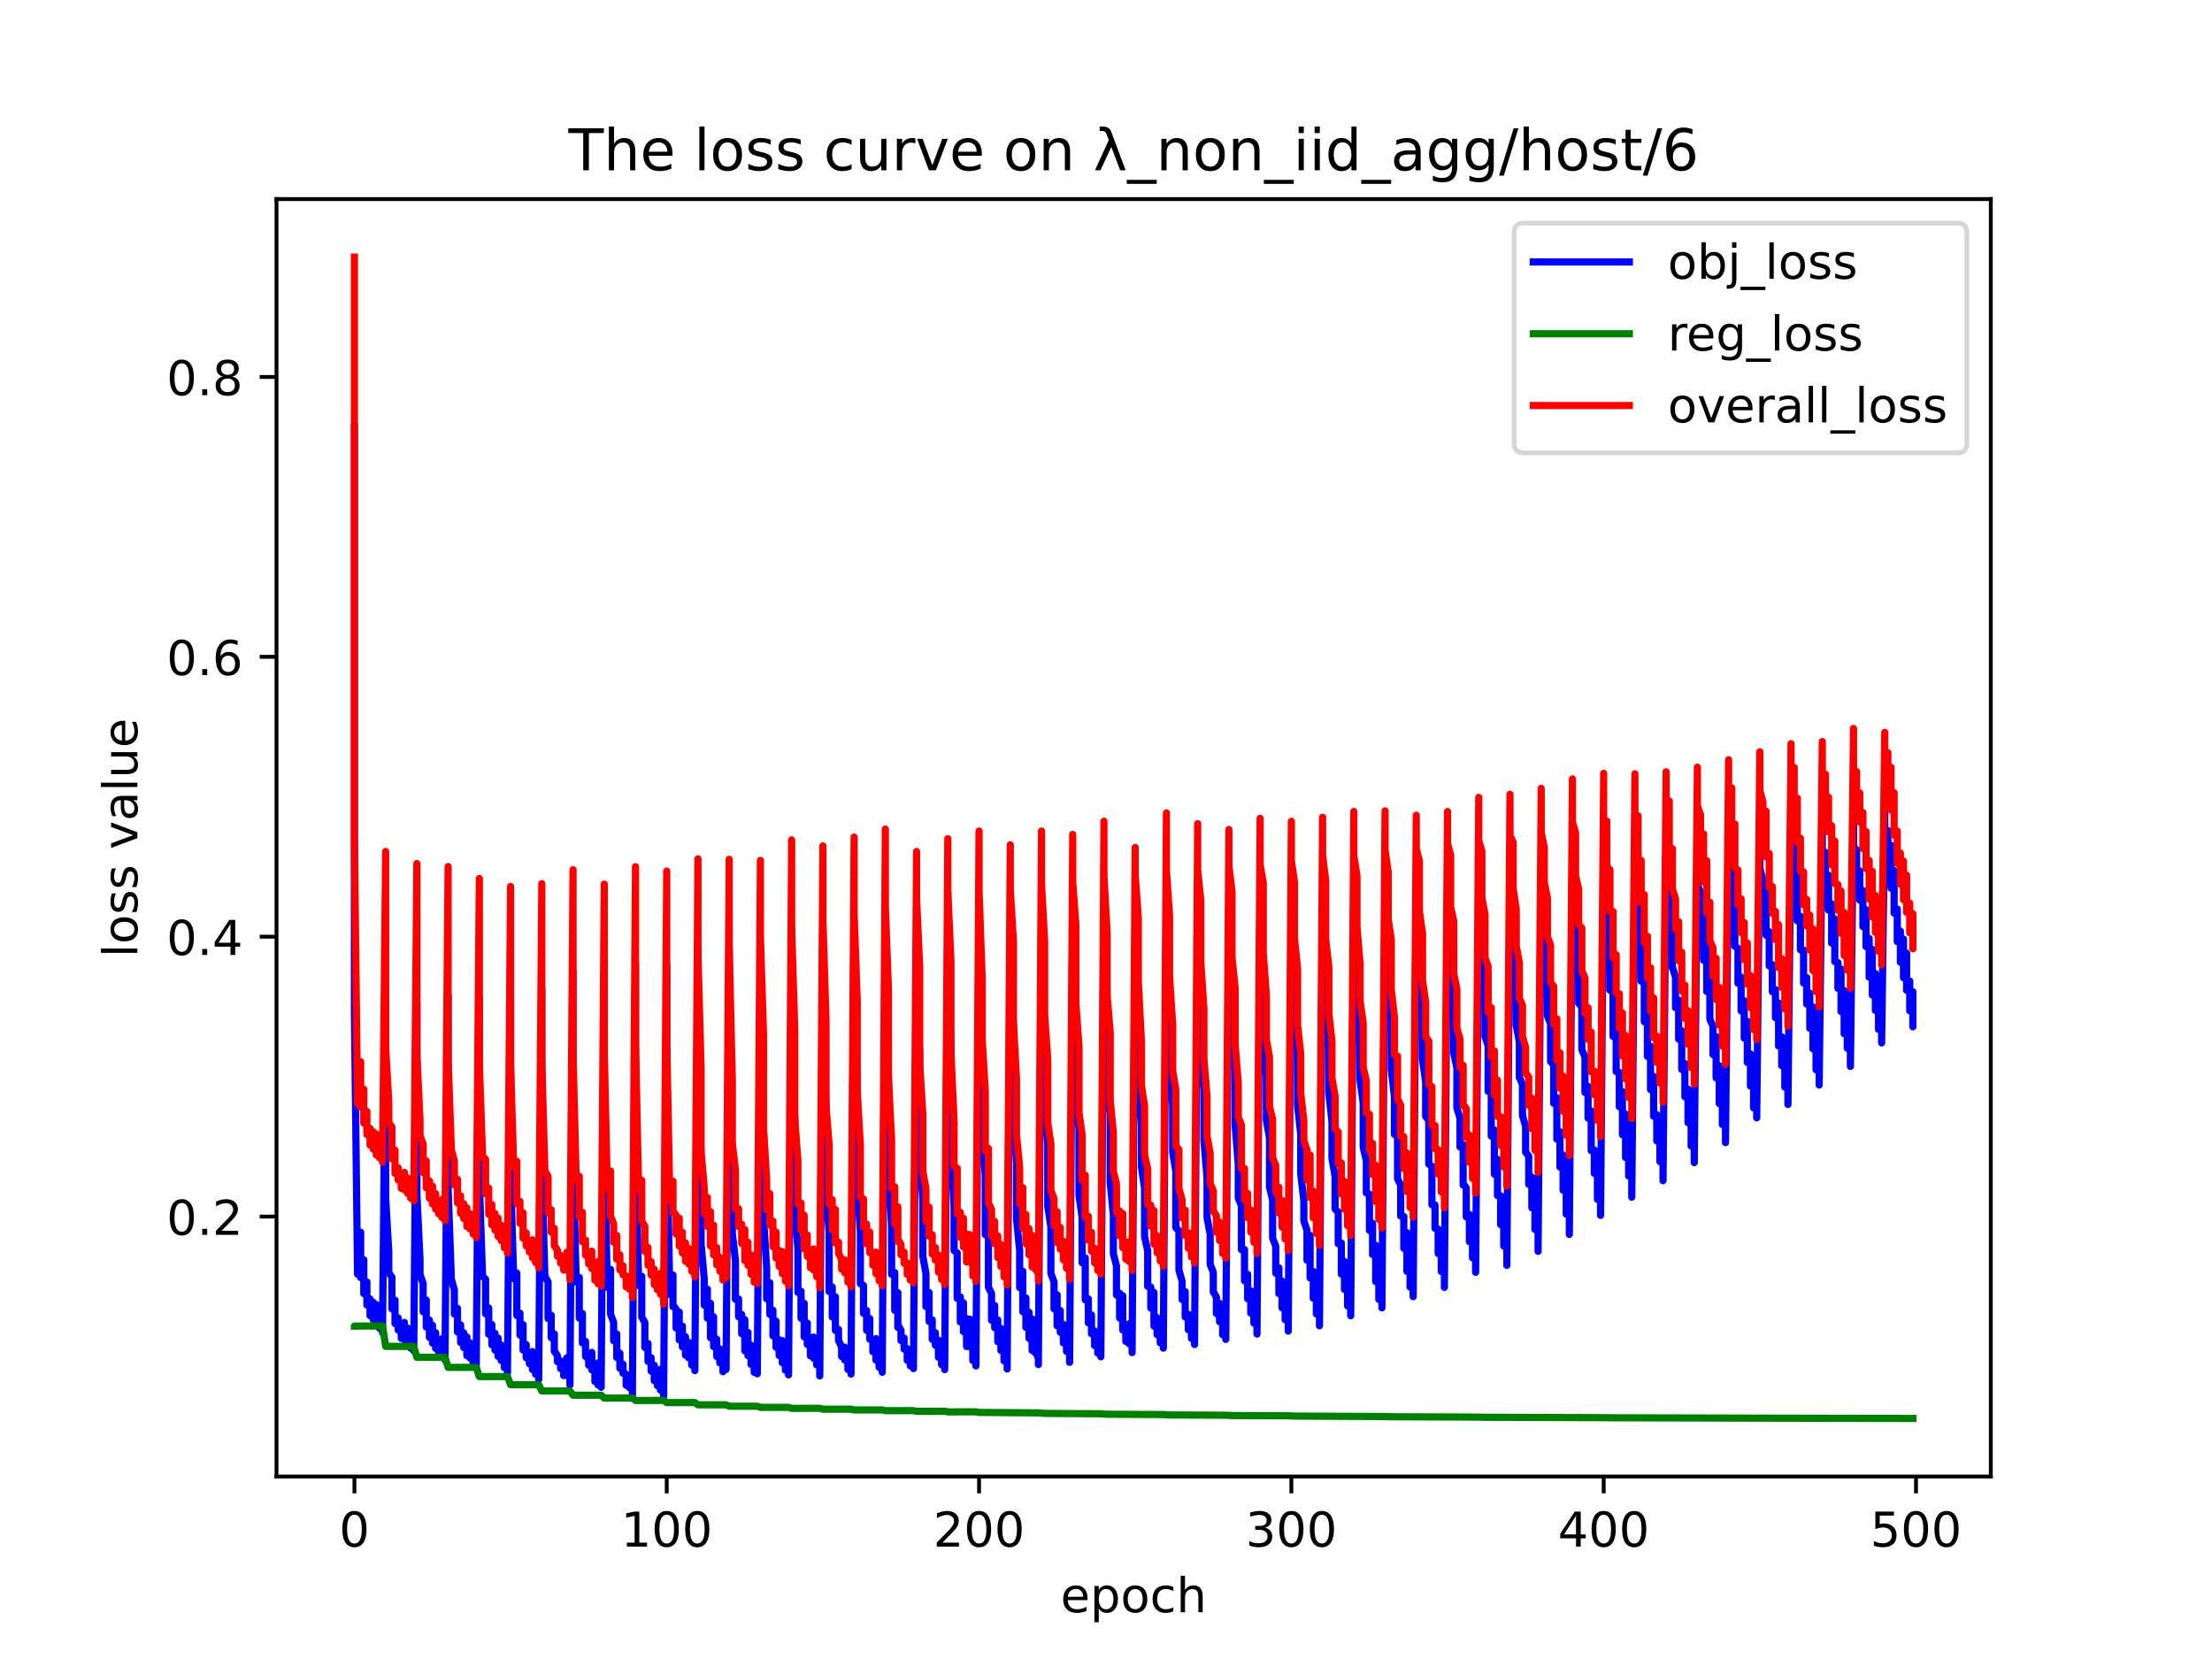 <?xml version="1.0" encoding="utf-8" standalone="no"?>
<!DOCTYPE svg PUBLIC "-//W3C//DTD SVG 1.1//EN"
  "http://www.w3.org/Graphics/SVG/1.1/DTD/svg11.dtd">
<!-- Created with matplotlib (https://matplotlib.org/) -->
<svg height="345.6pt" version="1.1" viewBox="0 0 460.8 345.6" width="460.8pt" xmlns="http://www.w3.org/2000/svg" xmlns:xlink="http://www.w3.org/1999/xlink">
 <defs>
  <style type="text/css">*{stroke-linecap:butt;stroke-linejoin:round;}</style>
 </defs>
 <g id="figure_1">
  <g id="patch_1">
   <path d="M 0 345.6 
L 460.8 345.6 
L 460.8 0 
L 0 0 
z
" style="fill:#ffffff;"/>
  </g>
  <g id="axes_1">
   <g id="patch_2">
    <path d="M 57.6 307.584 
L 414.72 307.584 
L 414.72 41.472 
L 57.6 41.472 
z
" style="fill:#ffffff;"/>
   </g>
   <g id="matplotlib.axis_1">
    <g id="xtick_1">
     <g id="line2d_1">
      <defs>
       <path d="M 0 0 
L 0 3.5 
" id="mb33ab8c61e" style="stroke:#000000;stroke-width:0.8;"/>
      </defs>
      <g>
       <use style="stroke:#000000;stroke-width:0.8;" x="73.833" xlink:href="#mb33ab8c61e" y="307.584"/>
      </g>
     </g>
     <g id="text_1">
      <!-- 0 -->
      <g transform="translate(70.651 322.182)scale(0.1 -0.1)">
       <defs>
        <path d="M 31.781 66.406 
Q 24.172 66.406 20.328 58.906 
Q 16.5 51.422 16.5 36.375 
Q 16.5 21.391 20.328 13.891 
Q 24.172 6.391 31.781 6.391 
Q 39.453 6.391 43.281 13.891 
Q 47.125 21.391 47.125 36.375 
Q 47.125 51.422 43.281 58.906 
Q 39.453 66.406 31.781 66.406 
z
M 31.781 74.219 
Q 44.047 74.219 50.516 64.516 
Q 56.984 54.828 56.984 36.375 
Q 56.984 17.969 50.516 8.266 
Q 44.047 -1.422 31.781 -1.422 
Q 19.531 -1.422 13.062 8.266 
Q 6.594 17.969 6.594 36.375 
Q 6.594 54.828 13.062 64.516 
Q 19.531 74.219 31.781 74.219 
z
" id="DejaVuSans-48"/>
       </defs>
       <use xlink:href="#DejaVuSans-48"/>
      </g>
     </g>
    </g>
    <g id="xtick_2">
     <g id="line2d_2">
      <g>
       <use style="stroke:#000000;stroke-width:0.8;" x="138.894" xlink:href="#mb33ab8c61e" y="307.584"/>
      </g>
     </g>
     <g id="text_2">
      <!-- 100 -->
      <g transform="translate(129.35 322.182)scale(0.1 -0.1)">
       <defs>
        <path d="M 12.406 8.297 
L 28.516 8.297 
L 28.516 63.922 
L 10.984 60.406 
L 10.984 69.391 
L 28.422 72.906 
L 38.281 72.906 
L 38.281 8.297 
L 54.391 8.297 
L 54.391 0 
L 12.406 0 
z
" id="DejaVuSans-49"/>
       </defs>
       <use xlink:href="#DejaVuSans-49"/>
       <use x="63.623" xlink:href="#DejaVuSans-48"/>
       <use x="127.246" xlink:href="#DejaVuSans-48"/>
      </g>
     </g>
    </g>
    <g id="xtick_3">
     <g id="line2d_3">
      <g>
       <use style="stroke:#000000;stroke-width:0.8;" x="203.955" xlink:href="#mb33ab8c61e" y="307.584"/>
      </g>
     </g>
     <g id="text_3">
      <!-- 200 -->
      <g transform="translate(194.411 322.182)scale(0.1 -0.1)">
       <defs>
        <path d="M 19.188 8.297 
L 53.609 8.297 
L 53.609 0 
L 7.328 0 
L 7.328 8.297 
Q 12.938 14.109 22.625 23.891 
Q 32.328 33.688 34.812 36.531 
Q 39.547 41.844 41.422 45.531 
Q 43.312 49.219 43.312 52.781 
Q 43.312 58.594 39.234 62.25 
Q 35.156 65.922 28.609 65.922 
Q 23.969 65.922 18.812 64.312 
Q 13.672 62.703 7.812 59.422 
L 7.812 69.391 
Q 13.766 71.781 18.938 73 
Q 24.125 74.219 28.422 74.219 
Q 39.75 74.219 46.484 68.547 
Q 53.219 62.891 53.219 53.422 
Q 53.219 48.922 51.531 44.891 
Q 49.859 40.875 45.406 35.406 
Q 44.188 33.984 37.641 27.219 
Q 31.109 20.453 19.188 8.297 
z
" id="DejaVuSans-50"/>
       </defs>
       <use xlink:href="#DejaVuSans-50"/>
       <use x="63.623" xlink:href="#DejaVuSans-48"/>
       <use x="127.246" xlink:href="#DejaVuSans-48"/>
      </g>
     </g>
    </g>
    <g id="xtick_4">
     <g id="line2d_4">
      <g>
       <use style="stroke:#000000;stroke-width:0.8;" x="269.016" xlink:href="#mb33ab8c61e" y="307.584"/>
      </g>
     </g>
     <g id="text_4">
      <!-- 300 -->
      <g transform="translate(259.472 322.182)scale(0.1 -0.1)">
       <defs>
        <path d="M 40.578 39.312 
Q 47.656 37.797 51.625 33 
Q 55.609 28.219 55.609 21.188 
Q 55.609 10.406 48.188 4.484 
Q 40.766 -1.422 27.094 -1.422 
Q 22.516 -1.422 17.656 -0.516 
Q 12.797 0.391 7.625 2.203 
L 7.625 11.719 
Q 11.719 9.328 16.594 8.109 
Q 21.484 6.891 26.812 6.891 
Q 36.078 6.891 40.938 10.547 
Q 45.797 14.203 45.797 21.188 
Q 45.797 27.641 41.281 31.266 
Q 36.766 34.906 28.719 34.906 
L 20.219 34.906 
L 20.219 43.016 
L 29.109 43.016 
Q 36.375 43.016 40.234 45.922 
Q 44.094 48.828 44.094 54.297 
Q 44.094 59.906 40.109 62.906 
Q 36.141 65.922 28.719 65.922 
Q 24.656 65.922 20.016 65.031 
Q 15.375 64.156 9.812 62.312 
L 9.812 71.094 
Q 15.438 72.656 20.344 73.438 
Q 25.25 74.219 29.594 74.219 
Q 40.828 74.219 47.359 69.109 
Q 53.906 64.016 53.906 55.328 
Q 53.906 49.266 50.438 45.094 
Q 46.969 40.922 40.578 39.312 
z
" id="DejaVuSans-51"/>
       </defs>
       <use xlink:href="#DejaVuSans-51"/>
       <use x="63.623" xlink:href="#DejaVuSans-48"/>
       <use x="127.246" xlink:href="#DejaVuSans-48"/>
      </g>
     </g>
    </g>
    <g id="xtick_5">
     <g id="line2d_5">
      <g>
       <use style="stroke:#000000;stroke-width:0.8;" x="334.077" xlink:href="#mb33ab8c61e" y="307.584"/>
      </g>
     </g>
     <g id="text_5">
      <!-- 400 -->
      <g transform="translate(324.533 322.182)scale(0.1 -0.1)">
       <defs>
        <path d="M 37.797 64.312 
L 12.891 25.391 
L 37.797 25.391 
z
M 35.203 72.906 
L 47.609 72.906 
L 47.609 25.391 
L 58.016 25.391 
L 58.016 17.188 
L 47.609 17.188 
L 47.609 0 
L 37.797 0 
L 37.797 17.188 
L 4.891 17.188 
L 4.891 26.703 
z
" id="DejaVuSans-52"/>
       </defs>
       <use xlink:href="#DejaVuSans-52"/>
       <use x="63.623" xlink:href="#DejaVuSans-48"/>
       <use x="127.246" xlink:href="#DejaVuSans-48"/>
      </g>
     </g>
    </g>
    <g id="xtick_6">
     <g id="line2d_6">
      <g>
       <use style="stroke:#000000;stroke-width:0.8;" x="399.138" xlink:href="#mb33ab8c61e" y="307.584"/>
      </g>
     </g>
     <g id="text_6">
      <!-- 500 -->
      <g transform="translate(389.594 322.182)scale(0.1 -0.1)">
       <defs>
        <path d="M 10.797 72.906 
L 49.516 72.906 
L 49.516 64.594 
L 19.828 64.594 
L 19.828 46.734 
Q 21.969 47.469 24.109 47.828 
Q 26.266 48.188 28.422 48.188 
Q 40.625 48.188 47.75 41.5 
Q 54.891 34.812 54.891 23.391 
Q 54.891 11.625 47.562 5.094 
Q 40.234 -1.422 26.906 -1.422 
Q 22.312 -1.422 17.547 -0.641 
Q 12.797 0.141 7.719 1.703 
L 7.719 11.625 
Q 12.109 9.234 16.797 8.062 
Q 21.484 6.891 26.703 6.891 
Q 35.156 6.891 40.078 11.328 
Q 45.016 15.766 45.016 23.391 
Q 45.016 31 40.078 35.438 
Q 35.156 39.891 26.703 39.891 
Q 22.75 39.891 18.812 39.016 
Q 14.891 38.141 10.797 36.281 
z
" id="DejaVuSans-53"/>
       </defs>
       <use xlink:href="#DejaVuSans-53"/>
       <use x="63.623" xlink:href="#DejaVuSans-48"/>
       <use x="127.246" xlink:href="#DejaVuSans-48"/>
      </g>
     </g>
    </g>
    <g id="text_7">
     <!-- epoch -->
     <g transform="translate(220.932 335.861)scale(0.1 -0.1)">
      <defs>
       <path d="M 56.203 29.594 
L 56.203 25.203 
L 14.891 25.203 
Q 15.484 15.922 20.484 11.062 
Q 25.484 6.203 34.422 6.203 
Q 39.594 6.203 44.453 7.469 
Q 49.312 8.734 54.109 11.281 
L 54.109 2.781 
Q 49.266 0.734 44.188 -0.344 
Q 39.109 -1.422 33.891 -1.422 
Q 20.797 -1.422 13.156 6.188 
Q 5.516 13.812 5.516 26.812 
Q 5.516 40.234 12.766 48.109 
Q 20.016 56 32.328 56 
Q 43.359 56 49.781 48.891 
Q 56.203 41.797 56.203 29.594 
z
M 47.219 32.234 
Q 47.125 39.594 43.094 43.984 
Q 39.062 48.391 32.422 48.391 
Q 24.906 48.391 20.391 44.141 
Q 15.875 39.891 15.188 32.172 
z
" id="DejaVuSans-101"/>
       <path d="M 18.109 8.203 
L 18.109 -20.797 
L 9.078 -20.797 
L 9.078 54.688 
L 18.109 54.688 
L 18.109 46.391 
Q 20.953 51.266 25.266 53.625 
Q 29.594 56 35.594 56 
Q 45.562 56 51.781 48.094 
Q 58.016 40.188 58.016 27.297 
Q 58.016 14.406 51.781 6.484 
Q 45.562 -1.422 35.594 -1.422 
Q 29.594 -1.422 25.266 0.953 
Q 20.953 3.328 18.109 8.203 
z
M 48.688 27.297 
Q 48.688 37.203 44.609 42.844 
Q 40.531 48.484 33.406 48.484 
Q 26.266 48.484 22.188 42.844 
Q 18.109 37.203 18.109 27.297 
Q 18.109 17.391 22.188 11.75 
Q 26.266 6.109 33.406 6.109 
Q 40.531 6.109 44.609 11.75 
Q 48.688 17.391 48.688 27.297 
z
" id="DejaVuSans-112"/>
       <path d="M 30.609 48.391 
Q 23.391 48.391 19.188 42.75 
Q 14.984 37.109 14.984 27.297 
Q 14.984 17.484 19.156 11.844 
Q 23.344 6.203 30.609 6.203 
Q 37.797 6.203 41.984 11.859 
Q 46.188 17.531 46.188 27.297 
Q 46.188 37.016 41.984 42.703 
Q 37.797 48.391 30.609 48.391 
z
M 30.609 56 
Q 42.328 56 49.016 48.375 
Q 55.719 40.766 55.719 27.297 
Q 55.719 13.875 49.016 6.219 
Q 42.328 -1.422 30.609 -1.422 
Q 18.844 -1.422 12.172 6.219 
Q 5.516 13.875 5.516 27.297 
Q 5.516 40.766 12.172 48.375 
Q 18.844 56 30.609 56 
z
" id="DejaVuSans-111"/>
       <path d="M 48.781 52.594 
L 48.781 44.188 
Q 44.969 46.297 41.141 47.344 
Q 37.312 48.391 33.406 48.391 
Q 24.656 48.391 19.812 42.844 
Q 14.984 37.312 14.984 27.297 
Q 14.984 17.281 19.812 11.734 
Q 24.656 6.203 33.406 6.203 
Q 37.312 6.203 41.141 7.25 
Q 44.969 8.297 48.781 10.406 
L 48.781 2.094 
Q 45.016 0.344 40.984 -0.531 
Q 36.969 -1.422 32.422 -1.422 
Q 20.062 -1.422 12.781 6.344 
Q 5.516 14.109 5.516 27.297 
Q 5.516 40.672 12.859 48.328 
Q 20.219 56 33.016 56 
Q 37.156 56 41.109 55.141 
Q 45.062 54.297 48.781 52.594 
z
" id="DejaVuSans-99"/>
       <path d="M 54.891 33.016 
L 54.891 0 
L 45.906 0 
L 45.906 32.719 
Q 45.906 40.484 42.875 44.328 
Q 39.844 48.188 33.797 48.188 
Q 26.516 48.188 22.312 43.547 
Q 18.109 38.922 18.109 30.906 
L 18.109 0 
L 9.078 0 
L 9.078 75.984 
L 18.109 75.984 
L 18.109 46.188 
Q 21.344 51.125 25.703 53.562 
Q 30.078 56 35.797 56 
Q 45.219 56 50.047 50.172 
Q 54.891 44.344 54.891 33.016 
z
" id="DejaVuSans-104"/>
      </defs>
      <use xlink:href="#DejaVuSans-101"/>
      <use x="61.523" xlink:href="#DejaVuSans-112"/>
      <use x="125" xlink:href="#DejaVuSans-111"/>
      <use x="186.182" xlink:href="#DejaVuSans-99"/>
      <use x="241.162" xlink:href="#DejaVuSans-104"/>
     </g>
    </g>
   </g>
   <g id="matplotlib.axis_2">
    <g id="ytick_1">
     <g id="line2d_7">
      <defs>
       <path d="M 0 0 
L -3.5 0 
" id="mf591d426d5" style="stroke:#000000;stroke-width:0.8;"/>
      </defs>
      <g>
       <use style="stroke:#000000;stroke-width:0.8;" x="57.6" xlink:href="#mf591d426d5" y="253.432"/>
      </g>
     </g>
     <g id="text_8">
      <!-- 0.2 -->
      <g transform="translate(34.697 257.232)scale(0.1 -0.1)">
       <defs>
        <path d="M 10.688 12.406 
L 21 12.406 
L 21 0 
L 10.688 0 
z
" id="DejaVuSans-46"/>
       </defs>
       <use xlink:href="#DejaVuSans-48"/>
       <use x="63.623" xlink:href="#DejaVuSans-46"/>
       <use x="95.41" xlink:href="#DejaVuSans-50"/>
      </g>
     </g>
    </g>
    <g id="ytick_2">
     <g id="line2d_8">
      <g>
       <use style="stroke:#000000;stroke-width:0.8;" x="57.6" xlink:href="#mf591d426d5" y="195.129"/>
      </g>
     </g>
     <g id="text_9">
      <!-- 0.4 -->
      <g transform="translate(34.697 198.928)scale(0.1 -0.1)">
       <use xlink:href="#DejaVuSans-48"/>
       <use x="63.623" xlink:href="#DejaVuSans-46"/>
       <use x="95.41" xlink:href="#DejaVuSans-52"/>
      </g>
     </g>
    </g>
    <g id="ytick_3">
     <g id="line2d_9">
      <g>
       <use style="stroke:#000000;stroke-width:0.8;" x="57.6" xlink:href="#mf591d426d5" y="136.826"/>
      </g>
     </g>
     <g id="text_10">
      <!-- 0.6 -->
      <g transform="translate(34.697 140.625)scale(0.1 -0.1)">
       <defs>
        <path d="M 33.016 40.375 
Q 26.375 40.375 22.484 35.828 
Q 18.609 31.297 18.609 23.391 
Q 18.609 15.531 22.484 10.953 
Q 26.375 6.391 33.016 6.391 
Q 39.656 6.391 43.531 10.953 
Q 47.406 15.531 47.406 23.391 
Q 47.406 31.297 43.531 35.828 
Q 39.656 40.375 33.016 40.375 
z
M 52.594 71.297 
L 52.594 62.312 
Q 48.875 64.062 45.094 64.984 
Q 41.312 65.922 37.594 65.922 
Q 27.828 65.922 22.672 59.328 
Q 17.531 52.734 16.797 39.406 
Q 19.672 43.656 24.016 45.922 
Q 28.375 48.188 33.594 48.188 
Q 44.578 48.188 50.953 41.516 
Q 57.328 34.859 57.328 23.391 
Q 57.328 12.156 50.688 5.359 
Q 44.047 -1.422 33.016 -1.422 
Q 20.359 -1.422 13.672 8.266 
Q 6.984 17.969 6.984 36.375 
Q 6.984 53.656 15.188 63.938 
Q 23.391 74.219 37.203 74.219 
Q 40.922 74.219 44.703 73.484 
Q 48.484 72.75 52.594 71.297 
z
" id="DejaVuSans-54"/>
       </defs>
       <use xlink:href="#DejaVuSans-48"/>
       <use x="63.623" xlink:href="#DejaVuSans-46"/>
       <use x="95.41" xlink:href="#DejaVuSans-54"/>
      </g>
     </g>
    </g>
    <g id="ytick_4">
     <g id="line2d_10">
      <g>
       <use style="stroke:#000000;stroke-width:0.8;" x="57.6" xlink:href="#mf591d426d5" y="78.523"/>
      </g>
     </g>
     <g id="text_11">
      <!-- 0.8 -->
      <g transform="translate(34.697 82.322)scale(0.1 -0.1)">
       <defs>
        <path d="M 31.781 34.625 
Q 24.75 34.625 20.719 30.859 
Q 16.703 27.094 16.703 20.516 
Q 16.703 13.922 20.719 10.156 
Q 24.75 6.391 31.781 6.391 
Q 38.812 6.391 42.859 10.172 
Q 46.922 13.969 46.922 20.516 
Q 46.922 27.094 42.891 30.859 
Q 38.875 34.625 31.781 34.625 
z
M 21.922 38.812 
Q 15.578 40.375 12.031 44.719 
Q 8.5 49.078 8.5 55.328 
Q 8.5 64.062 14.719 69.141 
Q 20.953 74.219 31.781 74.219 
Q 42.672 74.219 48.875 69.141 
Q 55.078 64.062 55.078 55.328 
Q 55.078 49.078 51.531 44.719 
Q 48 40.375 41.703 38.812 
Q 48.828 37.156 52.797 32.312 
Q 56.781 27.484 56.781 20.516 
Q 56.781 9.906 50.312 4.234 
Q 43.844 -1.422 31.781 -1.422 
Q 19.734 -1.422 13.25 4.234 
Q 6.781 9.906 6.781 20.516 
Q 6.781 27.484 10.781 32.312 
Q 14.797 37.156 21.922 38.812 
z
M 18.312 54.391 
Q 18.312 48.734 21.844 45.562 
Q 25.391 42.391 31.781 42.391 
Q 38.141 42.391 41.719 45.562 
Q 45.312 48.734 45.312 54.391 
Q 45.312 60.062 41.719 63.234 
Q 38.141 66.406 31.781 66.406 
Q 25.391 66.406 21.844 63.234 
Q 18.312 60.062 18.312 54.391 
z
" id="DejaVuSans-56"/>
       </defs>
       <use xlink:href="#DejaVuSans-48"/>
       <use x="63.623" xlink:href="#DejaVuSans-46"/>
       <use x="95.41" xlink:href="#DejaVuSans-56"/>
      </g>
     </g>
    </g>
    <g id="text_12">
     <!-- loss value -->
     <g transform="translate(28.617 199.433)rotate(-90)scale(0.1 -0.1)">
      <defs>
       <path d="M 9.422 75.984 
L 18.406 75.984 
L 18.406 0 
L 9.422 0 
z
" id="DejaVuSans-108"/>
       <path d="M 44.281 53.078 
L 44.281 44.578 
Q 40.484 46.531 36.375 47.5 
Q 32.281 48.484 27.875 48.484 
Q 21.188 48.484 17.844 46.438 
Q 14.5 44.391 14.5 40.281 
Q 14.5 37.156 16.891 35.375 
Q 19.281 33.594 26.516 31.984 
L 29.594 31.297 
Q 39.156 29.25 43.188 25.516 
Q 47.219 21.781 47.219 15.094 
Q 47.219 7.469 41.188 3.016 
Q 35.156 -1.422 24.609 -1.422 
Q 20.219 -1.422 15.453 -0.562 
Q 10.688 0.297 5.422 2 
L 5.422 11.281 
Q 10.406 8.688 15.234 7.391 
Q 20.062 6.109 24.812 6.109 
Q 31.156 6.109 34.562 8.281 
Q 37.984 10.453 37.984 14.406 
Q 37.984 18.062 35.516 20.016 
Q 33.062 21.969 24.703 23.781 
L 21.578 24.516 
Q 13.234 26.266 9.516 29.906 
Q 5.812 33.547 5.812 39.891 
Q 5.812 47.609 11.281 51.797 
Q 16.75 56 26.812 56 
Q 31.781 56 36.172 55.266 
Q 40.578 54.547 44.281 53.078 
z
" id="DejaVuSans-115"/>
       <path id="DejaVuSans-32"/>
       <path d="M 2.984 54.688 
L 12.5 54.688 
L 29.594 8.797 
L 46.688 54.688 
L 56.203 54.688 
L 35.688 0 
L 23.484 0 
z
" id="DejaVuSans-118"/>
       <path d="M 34.281 27.484 
Q 23.391 27.484 19.188 25 
Q 14.984 22.516 14.984 16.5 
Q 14.984 11.719 18.141 8.906 
Q 21.297 6.109 26.703 6.109 
Q 34.188 6.109 38.703 11.406 
Q 43.219 16.703 43.219 25.484 
L 43.219 27.484 
z
M 52.203 31.203 
L 52.203 0 
L 43.219 0 
L 43.219 8.297 
Q 40.141 3.328 35.547 0.953 
Q 30.953 -1.422 24.312 -1.422 
Q 15.922 -1.422 10.953 3.297 
Q 6 8.016 6 15.922 
Q 6 25.141 12.172 29.828 
Q 18.359 34.516 30.609 34.516 
L 43.219 34.516 
L 43.219 35.406 
Q 43.219 41.609 39.141 45 
Q 35.062 48.391 27.688 48.391 
Q 23 48.391 18.547 47.266 
Q 14.109 46.141 10.016 43.891 
L 10.016 52.203 
Q 14.938 54.109 19.578 55.047 
Q 24.219 56 28.609 56 
Q 40.484 56 46.344 49.844 
Q 52.203 43.703 52.203 31.203 
z
" id="DejaVuSans-97"/>
       <path d="M 8.5 21.578 
L 8.5 54.688 
L 17.484 54.688 
L 17.484 21.922 
Q 17.484 14.156 20.5 10.266 
Q 23.531 6.391 29.594 6.391 
Q 36.859 6.391 41.078 11.031 
Q 45.312 15.672 45.312 23.688 
L 45.312 54.688 
L 54.297 54.688 
L 54.297 0 
L 45.312 0 
L 45.312 8.406 
Q 42.047 3.422 37.719 1 
Q 33.406 -1.422 27.688 -1.422 
Q 18.266 -1.422 13.375 4.438 
Q 8.5 10.297 8.5 21.578 
z
M 31.109 56 
z
" id="DejaVuSans-117"/>
      </defs>
      <use xlink:href="#DejaVuSans-108"/>
      <use x="27.783" xlink:href="#DejaVuSans-111"/>
      <use x="88.965" xlink:href="#DejaVuSans-115"/>
      <use x="141.064" xlink:href="#DejaVuSans-115"/>
      <use x="193.164" xlink:href="#DejaVuSans-32"/>
      <use x="224.951" xlink:href="#DejaVuSans-118"/>
      <use x="284.131" xlink:href="#DejaVuSans-97"/>
      <use x="345.41" xlink:href="#DejaVuSans-108"/>
      <use x="373.193" xlink:href="#DejaVuSans-117"/>
      <use x="436.572" xlink:href="#DejaVuSans-101"/>
     </g>
    </g>
   </g>
   <g id="line2d_11">
    <path clip-path="url(#pd2c2fe4789)" d="M 73.833 89.047 
L 73.833 210.745 
L 74.483 265.438 
L 74.483 264.66 
L 75.134 256.694 
L 75.134 266.147 
L 75.134 265.936 
L 75.785 262.432 
L 75.785 269.506 
L 75.785 269.407 
L 76.435 267.048 
L 76.435 271.875 
L 76.435 271.709 
L 77.086 270.595 
L 77.086 274.078 
L 77.086 273.912 
L 77.736 271.284 
L 77.736 274.885 
L 77.736 274.814 
L 78.387 271.78 
L 78.387 276.124 
L 78.387 275.745 
L 79.038 273.385 
L 79.038 276.701 
L 79.038 276.335 
L 79.688 275.59 
L 79.688 277.603 
L 79.688 277.237 
L 80.339 208.639 
L 80.339 216.465 
L 80.339 249.449 
L 80.989 260.771 
L 80.989 265.121 
L 81.64 266.056 
L 81.64 272.653 
L 81.64 272.505 
L 82.291 270.848 
L 82.291 275.724 
L 82.291 275.381 
L 82.941 274.519 
L 82.941 277.075 
L 82.941 276.952 
L 83.592 275.836 
L 83.592 278.827 
L 83.592 278.68 
L 84.242 275.481 
L 84.242 279.134 
L 84.242 278.959 
L 84.893 276.664 
L 84.893 279.849 
L 84.893 279.631 
L 85.544 278.221 
L 85.544 280.837 
L 85.544 280.499 
L 86.194 279.489 
L 86.194 281.423 
L 86.194 281.263 
L 86.845 208.88 
L 86.845 215.612 
L 86.845 248.742 
L 87.496 262.362 
L 87.496 265.652 
L 87.496 265.514 
L 88.146 267.332 
L 88.146 273.266 
L 88.146 273.04 
L 88.797 270.82 
L 88.797 276.45 
L 88.797 276.348 
L 89.447 274.991 
L 89.447 278.603 
L 89.447 278.477 
L 90.098 276.064 
L 90.098 279.818 
L 90.098 279.617 
L 90.749 277.637 
L 90.749 280.899 
L 90.749 280.601 
L 91.399 279.585 
L 91.399 281.869 
L 91.399 281.511 
L 92.05 278.901 
L 92.05 282.614 
L 92.05 282.37 
L 92.7 279.718 
L 92.7 283.3 
L 92.7 283.061 
L 93.351 207.406 
L 93.351 214.323 
L 93.351 247.641 
L 94.002 265.659 
L 94.002 266.352 
L 94.652 268.727 
L 94.652 273.747 
L 94.652 273.444 
L 95.303 272.549 
L 95.303 277.485 
L 95.303 277.446 
L 95.953 276.002 
L 95.953 279.665 
L 95.953 279.4 
L 96.604 277.65 
L 96.604 280.729 
L 96.604 280.519 
L 97.255 278.502 
L 97.255 282.419 
L 97.255 282.249 
L 97.905 279.736 
L 97.905 282.889 
L 97.905 282.738 
L 98.556 281.659 
L 98.556 283.936 
L 98.556 283.858 
L 99.207 281.76 
L 99.207 284.702 
L 99.207 284.327 
L 99.857 207.983 
L 99.857 220.202 
L 99.857 246.455 
L 100.508 265.291 
L 100.508 265.902 
L 100.508 265.822 
L 101.158 266.492 
L 101.158 273.696 
L 101.158 273.5 
L 101.809 272.485 
L 101.809 277.953 
L 101.809 277.813 
L 102.46 275.907 
L 102.46 280.141 
L 102.46 279.93 
L 103.11 277.751 
L 103.11 281.255 
L 103.11 281.1 
L 103.761 278.734 
L 103.761 282.564 
L 103.761 282.558 
L 104.411 280.194 
L 104.411 283.417 
L 105.062 281.956 
L 105.062 284.908 
L 105.062 284.775 
L 105.713 283.582 
L 105.713 286.04 
L 105.713 285.868 
L 106.363 207.935 
L 106.363 218.853 
L 106.363 244.814 
L 107.014 266.376 
L 107.014 265.954 
L 107.664 265.209 
L 107.664 274.058 
L 107.664 273.56 
L 108.315 273.556 
L 108.315 278.118 
L 108.315 277.869 
L 108.966 275.925 
L 108.966 281.233 
L 108.966 281.042 
L 109.616 280.089 
L 109.616 282.846 
L 109.616 282.654 
L 110.267 281.861 
L 110.267 284.077 
L 110.267 283.966 
L 110.918 281.555 
L 110.918 285.295 
L 110.918 285.163 
L 111.568 284.196 
L 111.568 286.275 
L 111.568 286.088 
L 112.219 284.286 
L 112.219 287.371 
L 112.219 287.241 
L 112.869 206.047 
L 112.869 216.348 
L 112.869 243.043 
L 113.52 266.292 
L 113.52 265.917 
L 114.171 267.04 
L 114.171 274.682 
L 114.171 274.388 
L 114.821 273.976 
L 114.821 278.653 
L 114.821 278.5 
L 115.472 277.875 
L 115.472 281.496 
L 115.472 281.37 
L 116.122 282.436 
L 116.122 283.664 
L 116.122 283.21 
L 116.773 283.516 
L 116.773 285.11 
L 116.773 285.041 
L 117.424 284.447 
L 117.424 286.55 
L 117.424 286.351 
L 118.074 282.852 
L 118.074 286.561 
L 118.074 286.481 
L 118.725 285.785 
L 118.725 288.531 
L 118.725 288.237 
L 119.375 202.249 
L 119.375 213.639 
L 119.375 240.581 
L 120.026 266.627 
L 120.026 266.007 
L 120.026 267.089 
L 120.026 266.809 
L 120.677 266.114 
L 120.677 274.583 
L 121.327 273.635 
L 121.327 279.769 
L 121.327 279.562 
L 121.978 279.431 
L 121.978 282.57 
L 121.978 282.329 
L 122.629 283.222 
L 122.629 284.4 
L 122.629 284.111 
L 123.279 281.731 
L 123.279 285.357 
L 123.93 284.809 
L 123.93 287.784 
L 123.93 287.521 
L 124.58 283.9 
L 124.58 288.519 
L 124.58 288.288 
L 125.231 285.91 
L 125.231 288.993 
L 125.231 288.685 
L 125.882 204.669 
L 125.882 213.855 
L 125.882 239.643 
L 126.532 268.185 
L 126.532 267.614 
L 127.183 264.43 
L 127.183 273.737 
L 127.833 275.47 
L 127.833 279.283 
L 128.484 277.872 
L 128.484 282.803 
L 129.135 281.887 
L 129.135 285.038 
L 129.135 285.031 
L 129.785 284.186 
L 129.785 286.07 
L 129.785 285.958 
L 130.436 286.276 
L 130.436 288.576 
L 130.436 288.286 
L 131.086 287.733 
L 131.086 289.051 
L 131.086 289.027 
L 131.737 288.635 
L 131.737 290.769 
L 131.737 290.611 
L 132.388 200.532 
L 132.388 215.716 
L 132.388 237.118 
L 133.038 267.791 
L 133.038 267.116 
L 133.689 265.881 
L 133.689 274.374 
L 134.339 275.506 
L 134.339 280.717 
L 134.339 280.512 
L 134.99 279.878 
L 134.99 283.607 
L 135.641 282.828 
L 135.641 285.618 
L 135.641 285.572 
L 136.291 284.413 
L 136.291 287.614 
L 136.291 287.445 
L 136.942 285.444 
L 136.942 288.667 
L 137.593 285.25 
L 137.593 289.601 
L 137.593 289.53 
L 138.243 288.08 
L 138.243 291.65 
L 138.243 291.438 
L 138.894 201.012 
L 138.894 215.375 
L 138.894 236.256 
L 139.544 269.67 
L 139.544 269.035 
L 140.195 265.605 
L 140.195 272.21 
L 140.195 271.876 
L 140.846 272.745 
L 140.846 276.651 
L 140.846 276.253 
L 141.496 273.319 
L 141.496 279.142 
L 141.496 278.803 
L 142.147 276.251 
L 142.147 280.582 
L 142.147 280.436 
L 142.797 278.462 
L 142.797 282.307 
L 142.797 281.933 
L 143.448 279.633 
L 143.448 282.85 
L 143.448 282.475 
L 144.099 282.165 
L 144.099 284.385 
L 144.099 284.381 
L 144.749 281.262 
L 144.749 285.526 
L 144.749 285.306 
L 145.4 197.985 
L 145.4 211.9 
L 145.4 217.923 
L 146.05 241.699 
L 146.05 259.041 
L 146.701 266.408 
L 146.701 271.885 
L 146.701 271.348 
L 147.352 268.537 
L 147.352 274.581 
L 147.352 274.389 
L 148.002 271.488 
L 148.002 278.664 
L 148.002 278.185 
L 148.653 274.306 
L 148.653 280.536 
L 148.653 280.124 
L 149.304 278.978 
L 149.304 282.584 
L 149.304 282.053 
L 149.954 280.995 
L 149.954 283.932 
L 149.954 283.386 
L 150.605 282.798 
L 150.605 285.754 
L 150.605 285.493 
L 151.255 281.031 
L 151.255 285.272 
L 151.906 197.79 
L 151.906 210.285 
L 151.906 215.975 
L 152.557 243.842 
L 152.557 256.908 
L 153.207 262.611 
L 153.207 270.676 
L 153.858 270.61 
L 153.858 274.301 
L 153.858 273.983 
L 154.508 273.819 
L 154.508 277.847 
L 154.508 277.354 
L 155.159 274.916 
L 155.159 281.423 
L 155.159 281.028 
L 155.81 277.564 
L 155.81 282.394 
L 155.81 281.835 
L 156.46 280.209 
L 156.46 284.248 
L 156.46 284.026 
L 157.111 282.695 
L 157.111 285.892 
L 157.761 282.609 
L 157.761 286.186 
L 157.761 285.877 
L 158.412 197.794 
L 158.412 211.734 
L 158.412 213.724 
L 159.063 234.378 
L 159.063 253.861 
L 159.713 264.246 
L 159.713 270.573 
L 159.713 270.4 
L 160.364 267.216 
L 160.364 273.803 
L 161.015 272.939 
L 161.015 278.276 
L 161.015 277.786 
L 161.665 275.222 
L 161.665 280.648 
L 161.665 280.24 
L 162.316 279.063 
L 162.316 282.388 
L 162.316 282.249 
L 162.966 279.277 
L 162.966 283.893 
L 162.966 283.596 
L 163.617 283.13 
L 163.617 285.453 
L 163.617 285.165 
L 164.268 280.834 
L 164.268 286.41 
L 164.268 286.206 
L 164.918 193.309 
L 164.918 209.161 
L 164.918 211.428 
L 165.569 233.26 
L 165.569 251.488 
L 166.219 260.226 
L 166.219 269.222 
L 166.219 268.916 
L 166.87 268.989 
L 166.87 274.618 
L 166.87 274.15 
L 167.521 271.491 
L 167.521 278.51 
L 167.521 277.971 
L 168.171 275.621 
L 168.171 280.084 
L 168.822 279.177 
L 168.822 282.451 
L 168.822 282.389 
L 169.472 278.53 
L 169.472 282.932 
L 170.123 281.28 
L 170.123 284.319 
L 170.774 283.676 
L 170.774 286.631 
L 170.774 286.35 
L 171.424 194.392 
L 171.424 209.62 
L 172.075 230.692 
L 172.075 248.641 
L 172.725 256.682 
L 172.725 269.053 
L 173.376 268.1 
L 173.376 274.36 
L 173.376 273.766 
L 174.027 270.145 
L 174.027 277.146 
L 174.027 276.863 
L 174.677 276.945 
L 174.677 279.296 
L 174.677 279.166 
L 175.328 280.652 
L 175.328 280.644 
L 175.328 282.586 
L 175.328 282.057 
L 175.979 280.634 
L 175.979 283.342 
L 175.979 283.069 
L 176.629 281.803 
L 176.629 285.272 
L 176.629 284.82 
L 177.28 285.101 
L 177.28 286.244 
L 177.28 284.868 
L 177.28 285.942 
L 177.93 192.39 
L 177.93 208.348 
L 178.581 226.568 
L 178.581 245.303 
L 179.232 256.657 
L 179.232 267.413 
L 179.882 267.78 
L 179.882 273.61 
L 179.882 273.302 
L 180.533 273.021 
L 180.533 277.144 
L 180.533 276.842 
L 181.183 274.675 
L 181.183 278.982 
L 181.183 278.609 
L 181.834 279.121 
L 181.834 281.604 
L 181.834 281.362 
L 182.485 278.877 
L 182.485 283.344 
L 182.485 283.244 
L 183.135 280.726 
L 183.135 284.834 
L 183.135 284.763 
L 183.786 282.774 
L 183.786 285.872 
L 183.786 285.799 
L 184.436 190.572 
L 184.436 206.753 
L 185.087 224.136 
L 185.087 242.382 
L 185.738 255.458 
L 185.738 265.455 
L 186.388 265.087 
L 186.388 272.959 
L 186.388 272.689 
L 187.039 269.284 
L 187.039 276.524 
L 187.039 275.98 
L 187.69 277.144 
L 187.69 277.1 
L 187.69 279.264 
L 187.69 278.923 
L 188.34 278.725 
L 188.34 281.036 
L 188.34 280.93 
L 188.991 280.957 
L 188.991 283.378 
L 188.991 282.894 
L 189.641 282.21 
L 189.641 284.545 
L 189.641 283.275 
L 190.292 283.808 
L 190.292 283.79 
L 190.292 285.112 
L 190.292 284.745 
L 190.943 195.109 
L 190.943 204.957 
L 191.593 219.363 
L 191.593 239.328 
L 192.244 249.944 
L 192.244 261.746 
L 192.894 265.337 
L 192.894 272.186 
L 192.894 272.116 
L 193.545 269.243 
L 193.545 275.276 
L 193.545 274.998 
L 194.196 274.946 
L 194.196 279.005 
L 194.196 278.386 
L 194.846 277.61 
L 194.846 280.254 
L 194.846 279.852 
L 195.497 279.173 
L 195.497 282.757 
L 195.497 282.474 
L 196.147 280.93 
L 196.147 284.273 
L 196.147 284.125 
L 196.798 283.067 
L 196.798 285.323 
L 197.449 192.328 
L 197.449 203.096 
L 198.099 217.923 
L 198.099 236.916 
L 198.75 251.238 
L 198.75 260.504 
L 199.401 261.007 
L 199.401 270.467 
L 199.401 270.306 
L 200.051 270.159 
L 200.051 275.394 
L 200.051 275.019 
L 200.702 271.4 
L 200.702 277.407 
L 200.702 277.284 
L 201.352 274.663 
L 201.352 280.508 
L 201.352 280.023 
L 202.003 274.806 
L 202.003 280.565 
L 202.003 280.301 
L 202.654 279.021 
L 202.654 283.434 
L 202.654 283.242 
L 203.304 280.464 
L 203.304 284.553 
L 203.955 190.63 
L 203.955 203.164 
L 204.605 221.211 
L 204.605 233.935 
L 205.256 244.906 
L 205.256 257.225 
L 205.907 256.728 
L 205.907 268.145 
L 206.557 269.45 
L 206.557 275.037 
L 206.557 274.581 
L 207.208 271.962 
L 207.208 276.598 
L 207.208 276.502 
L 207.858 274.971 
L 207.858 279.505 
L 207.858 279.139 
L 208.509 276.738 
L 208.509 281.332 
L 209.16 280.525 
L 209.16 283.507 
L 209.16 283.243 
L 209.81 282.583 
L 209.81 285.171 
L 209.81 284.819 
L 210.461 193.381 
L 210.461 202.666 
L 211.112 213.533 
L 211.112 230.341 
L 211.762 242.326 
L 211.762 253.919 
L 212.413 260.55 
L 212.413 268.224 
L 212.413 268.102 
L 213.063 264.813 
L 213.063 273.254 
L 213.063 273.204 
L 213.714 270.393 
L 213.714 276.519 
L 213.714 276.123 
L 214.365 273.357 
L 214.365 278.819 
L 214.365 278.763 
L 215.015 274.75 
L 215.015 281.336 
L 215.015 280.999 
L 215.666 277.862 
L 215.666 281.825 
L 215.666 281.448 
L 216.316 282.911 
L 216.316 282.736 
L 216.316 284.259 
L 216.316 283.974 
L 216.967 190.424 
L 216.967 201.378 
L 217.618 213.454 
L 217.618 228.551 
L 218.268 238.093 
L 218.268 251.243 
L 218.919 255.582 
L 218.919 265.273 
L 219.569 267.021 
L 219.569 272.66 
L 219.569 272.265 
L 220.22 269.727 
L 220.22 276.188 
L 220.22 275.9 
L 220.871 273 
L 220.871 277.541 
L 220.871 276.955 
L 221.521 275.883 
L 221.521 279.779 
L 221.521 279.578 
L 222.172 277.575 
L 222.172 281.528 
L 222.172 281.3 
L 222.822 278.548 
L 222.822 283.801 
L 222.822 283.34 
L 223.473 191.039 
L 223.473 201.042 
L 224.124 209.919 
L 224.124 226.227 
L 224.774 235.191 
L 224.774 249 
L 225.425 253.587 
L 225.425 263.056 
L 226.076 262.027 
L 226.076 270.794 
L 226.076 270.519 
L 226.726 270.592 
L 226.726 275.575 
L 226.726 274.847 
L 227.377 273.92 
L 227.377 277.864 
L 227.377 277.719 
L 228.027 277.257 
L 228.027 280.306 
L 228.027 279.526 
L 228.678 279.495 
L 228.678 281.87 
L 228.678 281.535 
L 229.329 279.147 
L 229.329 282.645 
L 229.329 282.424 
L 229.979 188.2 
L 229.979 199.538 
L 230.63 211.401 
L 230.63 224.451 
L 231.28 232.219 
L 231.28 246.407 
L 231.931 253.069 
L 231.931 261.15 
L 232.582 263.707 
L 232.582 269.77 
L 232.582 269.643 
L 233.232 269.39 
L 233.232 274.579 
L 233.232 274.155 
L 233.883 269.92 
L 233.883 277.054 
L 233.883 276.912 
L 234.533 277.258 
L 234.533 279.452 
L 234.533 279.146 
L 235.184 275.788 
L 235.184 279.904 
L 235.184 279.613 
L 235.835 277.375 
L 235.835 281.774 
L 235.835 281.596 
L 236.485 193.586 
L 236.485 199.444 
L 237.136 208.196 
L 237.136 221.489 
L 237.787 234.175 
L 237.787 243.159 
L 238.437 247.502 
L 238.437 257.62 
L 239.088 260.567 
L 239.088 267.99 
L 239.088 267.873 
L 239.738 268.126 
L 239.738 272.5 
L 240.389 269.23 
L 240.389 276.252 
L 240.389 276.143 
L 241.04 274.499 
L 241.04 278.038 
L 241.04 277.774 
L 241.69 276.899 
L 241.69 279.734 
L 241.69 279.699 
L 242.341 276.719 
L 242.341 280.838 
L 242.341 280.541 
L 242.991 186.319 
L 242.991 198.35 
L 243.642 207.766 
L 243.642 220.431 
L 244.293 230.375 
L 244.293 239.994 
L 244.943 244.038 
L 244.943 255.711 
L 245.594 256.456 
L 245.594 264.584 
L 246.244 266.848 
L 246.244 270.713 
L 246.244 270.628 
L 246.895 269.068 
L 246.895 274.357 
L 246.895 274.037 
L 247.546 273.772 
L 247.546 277.01 
L 247.546 276.144 
L 248.196 274.566 
L 248.196 278.82 
L 248.196 278.58 
L 248.847 274.363 
L 248.847 280.078 
L 248.847 279.687 
L 249.498 188.49 
L 249.498 198.105 
L 250.148 204.47 
L 250.148 217.318 
L 250.799 227.05 
L 250.799 237.432 
L 251.449 245.428 
L 251.449 253.635 
L 252.1 257.097 
L 252.1 263.428 
L 252.751 265.009 
L 252.751 269.191 
L 252.751 269.089 
L 253.401 270.222 
L 253.401 273.631 
L 253.401 273.021 
L 254.052 271.496 
L 254.052 275.342 
L 254.052 275.102 
L 254.702 273.797 
L 254.702 278.065 
L 254.702 277.142 
L 255.353 274.654 
L 255.353 279.017 
L 255.353 278.814 
L 256.004 189.635 
L 256.004 197.307 
L 256.654 202.578 
L 256.654 216.255 
L 257.305 222.749 
L 257.305 234.362 
L 257.955 242.568 
L 257.955 249.599 
L 258.606 251.111 
L 258.606 260.317 
L 259.257 260.293 
L 259.257 266.838 
L 259.907 265.466 
L 259.907 270.551 
L 259.907 270.537 
L 260.558 268.893 
L 260.558 273.543 
L 260.558 273.48 
L 261.208 270.999 
L 261.208 275.651 
L 261.208 275.424 
L 261.859 274.922 
L 261.859 274.928 
L 261.859 277.905 
L 261.859 277.494 
L 262.51 187.258 
L 262.51 196.892 
L 263.16 200.752 
L 263.16 215.244 
L 263.811 224.207 
L 263.811 233.325 
L 264.462 237.058 
L 264.462 247.269 
L 265.112 249.991 
L 265.112 257.917 
L 265.763 259.61 
L 265.763 265.233 
L 265.763 264.932 
L 266.413 264.11 
L 266.413 269.496 
L 266.413 269.393 
L 267.064 266.862 
L 267.064 272.439 
L 267.064 272.26 
L 267.715 268.61 
L 267.715 274.924 
L 267.715 274.693 
L 268.365 274.341 
L 268.365 277.3 
L 268.365 276.874 
L 269.016 187.834 
L 269.016 195.99 
L 269.666 200.519 
L 269.666 212.28 
L 270.317 218.61 
L 270.317 230.307 
L 270.968 236.263 
L 270.968 244.514 
L 271.618 250.146 
L 271.618 254.353 
L 272.269 256.28 
L 272.269 262.531 
L 272.269 262.16 
L 272.919 257.34 
L 272.919 266.214 
L 273.57 264.878 
L 273.57 270.427 
L 273.57 270.319 
L 274.221 268.239 
L 274.221 273.71 
L 274.221 273.266 
L 274.871 268.831 
L 274.871 276.184 
L 274.871 275.494 
L 275.522 186.943 
L 275.522 194.915 
L 276.173 200.133 
L 276.173 212.426 
L 276.823 218.073 
L 276.823 227.773 
L 277.474 233.594 
L 277.474 241.321 
L 278.124 245.06 
L 278.124 251.854 
L 278.775 252.504 
L 278.775 259.102 
L 279.426 258.935 
L 279.426 265.427 
L 280.076 262.79 
L 280.076 268.617 
L 280.076 268.362 
L 280.727 266.088 
L 280.727 272.053 
L 280.727 271.72 
L 281.377 270.377 
L 281.377 274.098 
L 281.377 273.812 
L 282.028 185.687 
L 282.028 194.925 
L 282.679 199.069 
L 282.679 209.603 
L 283.329 217.444 
L 283.329 225.02 
L 283.98 229.775 
L 283.98 238.948 
L 284.63 241.837 
L 284.63 248.505 
L 285.281 248.758 
L 285.281 256.331 
L 285.932 254.841 
L 285.932 261.338 
L 285.932 261.333 
L 286.582 259.406 
L 286.582 266.977 
L 286.582 266.853 
L 287.233 265.226 
L 287.233 270.687 
L 287.233 270.064 
L 287.884 267.782 
L 287.884 272.448 
L 287.884 272.175 
L 288.534 185.523 
L 288.534 193.686 
L 289.185 198.266 
L 289.185 208.051 
L 289.835 212.335 
L 289.835 222.799 
L 290.486 228.474 
L 290.486 236.327 
L 291.137 236.621 
L 291.137 245.575 
L 291.787 246.819 
L 291.787 253.318 
L 291.787 253.259 
L 292.438 253.409 
L 292.438 260.054 
L 292.438 259.959 
L 293.088 256.791 
L 293.088 264.84 
L 293.088 264.454 
L 293.739 261.506 
L 293.739 268.138 
L 293.739 267.478 
L 294.39 264.797 
L 294.39 270.119 
L 294.39 269.93 
L 295.04 186.392 
L 295.04 193.292 
L 295.691 195.956 
L 295.691 206.402 
L 296.341 211.067 
L 296.341 220.711 
L 296.992 225.463 
L 296.992 232.559 
L 297.643 233.442 
L 297.643 242.506 
L 298.293 242.954 
L 298.293 250.982 
L 298.293 250.98 
L 298.944 251.016 
L 298.944 255.886 
L 298.944 255.634 
L 299.595 256.051 
L 299.595 261.159 
L 299.595 260.806 
L 300.245 261.319 
L 300.245 264.878 
L 300.245 264.76 
L 300.896 261.763 
L 300.896 268.185 
L 300.896 267.391 
L 301.546 185.589 
L 301.546 192.26 
L 302.197 194.62 
L 302.197 205.49 
L 302.848 208.392 
L 302.848 219.362 
L 303.498 222.569 
L 303.498 230.804 
L 304.149 232.951 
L 304.149 238.928 
L 304.149 238.904 
L 304.799 238.446 
L 304.799 246.86 
L 304.799 246.564 
L 305.45 247.476 
L 305.45 253.506 
L 306.101 252.984 
L 306.101 258.666 
L 306.101 258.571 
L 306.751 256.909 
L 306.751 262.025 
L 306.751 261.825 
L 307.402 261.222 
L 307.402 265.046 
L 307.402 264.912 
L 308.052 182.608 
L 308.052 191.555 
L 308.703 193.809 
L 308.703 203.437 
L 309.354 206.963 
L 309.354 215.939 
L 310.004 217.852 
L 310.004 227.35 
L 310.655 226.384 
L 310.655 236.664 
L 310.655 236.653 
L 311.305 235.398 
L 311.305 244.619 
L 311.305 244.454 
L 311.956 241.5 
L 311.956 249.065 
L 312.607 249.108 
L 312.607 255.117 
L 312.607 255.106 
L 313.257 253.959 
L 313.257 259.589 
L 313.257 259.519 
L 313.908 259.722 
L 313.908 263.601 
L 313.908 263.451 
L 314.559 181.927 
L 314.559 190.447 
L 315.209 191.899 
L 315.209 201.505 
L 315.86 205.83 
L 315.86 213.505 
L 316.51 217.07 
L 316.51 224.523 
L 316.51 224.385 
L 317.161 225.89 
L 317.161 232.395 
L 317.812 234.633 
L 317.812 240.036 
L 317.812 239.964 
L 318.462 240.854 
L 318.462 246.725 
L 318.462 246.711 
L 319.113 245.211 
L 319.113 251.604 
L 319.113 251.454 
L 319.763 248.743 
L 319.763 256.122 
L 319.763 256.093 
L 320.414 255.212 
L 320.414 260.676 
L 320.414 260.113 
L 321.065 180.664 
L 321.065 189.819 
L 321.715 193.05 
L 321.715 200.285 
L 321.715 200.27 
L 322.366 203.557 
L 322.366 211.604 
L 323.016 213.284 
L 323.016 221.133 
L 323.667 221.871 
L 323.667 229.851 
L 323.667 229.708 
L 324.318 228.657 
L 324.318 237.303 
L 324.968 235.758 
L 324.968 243.12 
L 325.619 240.608 
L 325.619 247.94 
L 325.619 247.628 
L 326.27 245.163 
L 326.27 252.925 
L 326.27 252.688 
L 326.92 250.15 
L 326.92 257.156 
L 326.92 257.111 
L 327.571 178.664 
L 327.571 187.679 
L 328.221 189.86 
L 328.221 198.815 
L 328.872 201.633 
L 328.872 209.011 
L 329.523 209.748 
L 329.523 218.655 
L 330.173 220.124 
L 330.173 227.578 
L 330.173 227.37 
L 330.824 226.315 
L 330.824 232.933 
L 331.474 231.417 
L 331.474 239.701 
L 332.125 239.548 
L 332.125 244.468 
L 332.125 244.352 
L 332.776 243.173 
L 332.776 249.848 
L 332.776 249.651 
L 333.426 247.17 
L 333.426 253.185 
L 333.426 252.738 
L 334.077 177.482 
L 334.077 187.412 
L 334.727 187.44 
L 334.727 196.958 
L 335.378 197.563 
L 335.378 206.264 
L 336.029 206.258 
L 336.029 215.911 
L 336.679 215.268 
L 336.679 223.229 
L 336.679 223.157 
L 337.33 223.391 
L 337.33 230.554 
L 337.33 230.517 
L 337.981 227.389 
L 337.981 236.391 
L 338.631 232.073 
L 338.631 241.131 
L 338.631 240.93 
L 339.282 238.889 
L 339.282 245.005 
L 339.932 242.874 
L 339.932 249.391 
L 339.932 249.119 
L 340.583 177.537 
L 340.583 186.382 
L 341.234 186.294 
L 341.234 195.607 
L 341.234 195.59 
L 341.884 195.607 
L 341.884 204.401 
L 342.535 202.72 
L 342.535 212.845 
L 343.185 211.403 
L 343.185 220.061 
L 343.185 219.947 
L 343.836 217.947 
L 343.836 226.996 
L 343.836 226.774 
L 344.487 224.237 
L 344.487 232.544 
L 344.487 232.44 
L 345.137 232.203 
L 345.137 237.678 
L 345.788 237.351 
L 345.788 241.986 
L 345.788 241.668 
L 346.438 237.74 
L 346.438 245.958 
L 346.438 245.873 
L 347.089 177.117 
L 347.089 185.296 
L 347.74 183.196 
L 347.74 193.065 
L 348.39 193.132 
L 348.39 201.653 
L 348.39 201.434 
L 349.041 203.603 
L 349.041 209.931 
L 349.041 209.808 
L 349.691 208.332 
L 349.691 216.484 
L 350.342 214.736 
L 350.342 222.796 
L 350.993 221.558 
L 350.993 228.501 
L 351.643 226.868 
L 351.643 233.88 
L 351.643 233.702 
L 352.294 232.8 
L 352.294 238.751 
L 352.294 238.377 
L 352.945 236.862 
L 352.945 242.199 
L 352.945 241.925 
L 353.595 176.136 
L 353.595 184.174 
L 354.246 186.048 
L 354.246 192.023 
L 354.896 190.053 
L 354.896 200.068 
L 354.896 199.904 
L 355.547 195.638 
L 355.547 206.554 
L 356.198 204.284 
L 356.198 212.315 
L 356.848 213.765 
L 356.848 219.692 
L 356.848 219.548 
L 357.499 215.948 
L 357.499 224.55 
L 358.149 222.001 
L 358.149 229.89 
L 358.149 229.817 
L 358.8 227.995 
L 358.8 234.26 
L 358.8 234.107 
L 359.451 230.483 
L 359.451 238.031 
L 359.451 237.854 
L 360.101 174.574 
L 360.101 182.865 
L 360.752 180.433 
L 360.752 189.619 
L 360.752 189.458 
L 361.402 187.973 
L 361.402 197.122 
L 362.053 197.575 
L 362.053 204.827 
L 362.053 204.61 
L 362.704 203.544 
L 362.704 210.595 
L 363.354 208.476 
L 363.354 216.262 
L 364.005 212.752 
L 364.005 221.334 
L 364.005 221.13 
L 364.656 219.539 
L 364.656 226.259 
L 364.656 225.949 
L 365.306 226.153 
L 365.306 230.803 
L 365.306 230.522 
L 365.957 226.316 
L 365.957 232.863 
L 365.957 232.754 
L 366.607 172.911 
L 366.607 180.902 
L 367.258 183.364 
L 367.258 188.321 
L 367.258 188.228 
L 367.909 185.285 
L 367.909 194.833 
L 368.559 194.096 
L 368.559 201.224 
L 368.559 201.116 
L 369.21 200.961 
L 369.21 206.578 
L 369.21 206.408 
L 369.86 206.147 
L 369.86 212.012 
L 369.86 211.796 
L 370.511 208.923 
L 370.511 217.893 
L 370.511 217.482 
L 371.162 215.974 
L 371.162 221.991 
L 371.162 221.865 
L 371.812 220.821 
L 371.812 226.479 
L 371.812 226.464 
L 372.463 223.849 
L 372.463 230.079 
L 372.463 229.971 
L 373.113 171.213 
L 373.113 179.89 
L 373.764 176.138 
L 373.764 185.105 
L 373.764 184.85 
L 374.415 182.542 
L 374.415 191.839 
L 374.415 191.838 
L 375.065 190.895 
L 375.065 197.864 
L 375.716 197.906 
L 375.716 204.797 
L 375.716 204.584 
L 376.367 203.648 
L 376.367 209.176 
L 376.367 208.934 
L 377.017 206.893 
L 377.017 214.216 
L 377.017 213.93 
L 377.668 209.758 
L 377.668 218.489 
L 377.668 218.441 
L 378.318 215.717 
L 378.318 222.867 
L 378.318 222.627 
L 378.969 218.295 
L 378.969 226.034 
L 378.969 225.83 
L 379.62 170.747 
L 379.62 178.012 
L 380.27 177.553 
L 380.27 184.012 
L 380.27 183.753 
L 380.921 182.336 
L 380.921 189.578 
L 380.921 189.545 
L 381.571 188.284 
L 381.571 196.466 
L 381.571 196.225 
L 382.222 191.445 
L 382.222 200.335 
L 382.873 200.523 
L 382.873 205.901 
L 382.873 205.53 
L 383.523 201.866 
L 383.523 210.726 
L 383.523 210.47 
L 384.174 206.35 
L 384.174 215.347 
L 384.174 215.006 
L 384.824 211.681 
L 384.824 218.368 
L 384.824 218.161 
L 385.475 215.934 
L 385.475 222.152 
L 386.126 168.011 
L 386.126 176.604 
L 386.776 177.017 
L 386.776 182.884 
L 386.776 182.546 
L 387.427 181.434 
L 387.427 187.524 
L 387.427 187.341 
L 388.078 185.522 
L 388.078 193.037 
L 388.078 192.999 
L 388.728 189.477 
L 388.728 197.21 
L 389.379 195.502 
L 389.379 203.576 
L 389.379 203.409 
L 390.029 197.771 
L 390.029 207.298 
L 390.029 207.002 
L 390.68 202.801 
L 390.68 210.506 
L 390.68 210.375 
L 391.331 205.71 
L 391.331 214.44 
L 391.981 210.174 
L 391.981 217.26 
L 391.981 217.108 
L 392.632 168.818 
L 392.632 175.024 
L 393.282 173.027 
L 393.282 179.802 
L 393.282 179.422 
L 393.933 176.083 
L 393.933 185.017 
L 393.933 184.786 
L 394.584 181.382 
L 394.584 190.236 
L 394.584 190.107 
L 395.234 189.369 
L 395.234 196.161 
L 395.234 195.722 
L 395.885 193.96 
L 395.885 200.449 
L 395.885 200.435 
L 396.535 195.626 
L 396.535 203.686 
L 396.535 203.52 
L 397.186 198.555 
L 397.186 206.304 
L 397.186 206.239 
L 397.837 204.376 
L 397.837 210.581 
L 397.837 210.254 
L 398.487 206.596 
L 398.487 213.899 
L 398.487 213.767 
" style="fill:none;stroke:#0000ff;stroke-linecap:square;stroke-width:1.5;"/>
   </g>
   <g id="line2d_12">
    <path clip-path="url(#pd2c2fe4789)" d="M 73.833 276.257 
L 73.833 276.25 
L 79.688 276.223 
L 79.688 276.224 
L 80.339 280.475 
L 80.339 280.474 
L 86.194 280.477 
L 86.194 280.478 
L 86.845 282.748 
L 86.845 282.747 
L 92.7 282.751 
L 92.7 282.751 
L 93.351 284.846 
L 93.351 284.845 
L 99.207 284.848 
L 99.207 284.848 
L 99.857 286.764 
L 99.857 286.763 
L 105.713 286.765 
L 105.713 286.766 
L 106.363 288.463 
L 106.363 288.462 
L 112.219 288.463 
L 112.219 288.463 
L 112.869 289.768 
L 112.869 289.767 
L 118.725 289.765 
L 118.725 289.765 
L 119.375 290.653 
L 119.375 290.652 
L 125.231 290.646 
L 125.231 290.646 
L 125.882 291.251 
L 125.882 291.25 
L 131.737 291.241 
L 131.737 291.241 
L 132.388 291.744 
L 132.388 291.743 
L 138.243 291.732 
L 138.243 291.732 
L 138.894 292.181 
L 138.894 292.18 
L 144.749 292.178 
L 144.749 292.178 
L 145.4 292.653 
L 145.4 292.652 
L 151.255 292.644 
L 151.255 292.645 
L 151.906 292.951 
L 151.906 292.951 
L 157.761 292.941 
L 158.412 293.186 
L 158.412 293.186 
L 164.268 293.175 
L 164.918 293.387 
L 164.918 293.387 
L 170.774 293.375 
L 171.424 293.566 
L 171.424 293.565 
L 177.28 293.553 
L 177.93 293.724 
L 177.93 293.724 
L 183.786 293.712 
L 184.436 293.87 
L 184.436 293.87 
L 190.292 293.859 
L 190.943 294.003 
L 190.943 294.002 
L 196.798 293.99 
L 197.449 294.124 
L 197.449 294.123 
L 203.304 294.112 
L 203.955 294.236 
L 203.955 294.236 
L 216.316 294.329 
L 217.618 294.436 
L 217.618 294.435 
L 229.329 294.516 
L 230.63 294.61 
L 230.63 294.609 
L 242.341 294.677 
L 243.642 294.758 
L 243.642 294.758 
L 255.353 294.815 
L 256.654 294.887 
L 256.654 294.886 
L 268.365 294.936 
L 269.666 294.998 
L 269.666 294.997 
L 287.884 295.085 
L 289.835 295.134 
L 289.835 295.134 
L 307.402 295.205 
L 309.354 295.243 
L 309.354 295.243 
L 333.426 295.325 
L 336.679 295.352 
L 336.679 295.352 
L 372.463 295.441 
L 378.318 295.455 
L 378.318 295.455 
L 398.487 295.488 
L 398.487 295.488 
" style="fill:none;stroke:#008000;stroke-linecap:square;stroke-width:1.5;"/>
   </g>
   <g id="line2d_13">
    <path clip-path="url(#pd2c2fe4789)" d="M 73.833 53.568 
L 73.833 175.26 
L 74.483 229.933 
L 74.483 229.154 
L 75.134 221.18 
L 75.134 230.63 
L 75.134 230.418 
L 75.785 226.911 
L 75.785 233.985 
L 75.785 233.886 
L 76.435 231.526 
L 76.435 236.354 
L 76.435 236.188 
L 77.086 235.075 
L 77.086 238.558 
L 77.086 238.392 
L 77.736 235.766 
L 77.736 239.367 
L 77.736 239.297 
L 78.387 236.264 
L 78.387 240.609 
L 78.387 240.229 
L 79.038 237.87 
L 79.038 241.187 
L 79.038 240.822 
L 79.688 240.078 
L 79.688 242.092 
L 79.688 241.725 
L 80.339 177.378 
L 80.339 185.204 
L 80.339 218.187 
L 80.989 229.506 
L 80.989 233.856 
L 81.64 234.79 
L 81.64 241.387 
L 81.64 241.239 
L 82.291 239.582 
L 82.291 244.458 
L 82.291 244.115 
L 82.941 243.254 
L 82.941 245.81 
L 82.941 245.687 
L 83.592 244.572 
L 83.592 247.563 
L 83.592 247.417 
L 84.242 244.218 
L 84.242 247.872 
L 84.242 247.697 
L 84.893 245.402 
L 84.893 248.588 
L 84.893 248.37 
L 85.544 246.961 
L 85.544 249.578 
L 85.544 249.239 
L 86.194 248.231 
L 86.194 250.165 
L 86.194 250.005 
L 86.845 179.892 
L 86.845 186.623 
L 86.845 219.753 
L 87.496 233.371 
L 87.496 236.66 
L 87.496 236.522 
L 88.146 238.339 
L 88.146 244.274 
L 88.146 244.048 
L 88.797 241.828 
L 88.797 247.458 
L 88.797 247.356 
L 89.447 245.999 
L 89.447 249.612 
L 89.447 249.486 
L 90.098 247.074 
L 90.098 250.828 
L 90.098 250.628 
L 90.749 248.648 
L 90.749 251.911 
L 90.749 251.613 
L 91.399 250.597 
L 91.399 252.882 
L 91.399 252.524 
L 92.05 249.915 
L 92.05 253.629 
L 92.05 253.385 
L 92.7 250.733 
L 92.7 254.316 
L 92.7 254.077 
L 93.351 180.516 
L 93.351 187.433 
L 93.351 220.751 
L 94.002 238.765 
L 94.002 239.457 
L 94.652 241.832 
L 94.652 246.853 
L 94.652 246.55 
L 95.303 245.654 
L 95.303 250.59 
L 95.303 250.552 
L 95.953 249.108 
L 95.953 252.772 
L 95.953 252.506 
L 96.604 250.758 
L 96.604 253.837 
L 96.604 253.627 
L 97.255 251.61 
L 97.255 255.528 
L 97.255 255.358 
L 97.905 252.846 
L 97.905 255.999 
L 97.905 255.849 
L 98.556 254.77 
L 98.556 257.047 
L 98.556 256.97 
L 99.207 254.872 
L 99.207 257.815 
L 99.207 257.44 
L 99.857 183.011 
L 99.857 195.23 
L 99.857 221.483 
L 100.508 240.315 
L 100.508 240.925 
L 100.508 240.845 
L 101.158 241.516 
L 101.158 248.72 
L 101.158 248.524 
L 101.809 247.51 
L 101.809 252.977 
L 101.809 252.837 
L 102.46 250.932 
L 102.46 255.166 
L 102.46 254.955 
L 103.11 252.776 
L 103.11 256.281 
L 103.11 256.126 
L 103.761 253.761 
L 103.761 257.59 
L 103.761 257.585 
L 104.411 255.222 
L 104.411 258.445 
L 105.062 256.985 
L 105.062 259.937 
L 105.062 259.805 
L 105.713 258.612 
L 105.713 261.07 
L 105.713 260.898 
L 106.363 184.662 
L 106.363 195.581 
L 106.363 221.541 
L 107.014 243.098 
L 107.014 242.676 
L 107.664 241.93 
L 107.664 250.78 
L 107.664 250.282 
L 108.315 250.279 
L 108.315 254.841 
L 108.315 254.591 
L 108.966 252.648 
L 108.966 257.956 
L 108.966 257.765 
L 109.616 256.812 
L 109.616 259.569 
L 109.616 259.378 
L 110.267 258.585 
L 110.267 260.802 
L 110.267 260.69 
L 110.918 258.28 
L 110.918 262.021 
L 110.918 261.888 
L 111.568 260.922 
L 111.568 263.001 
L 111.568 262.815 
L 112.219 261.012 
L 112.219 264.098 
L 112.219 263.968 
L 112.869 184.079 
L 112.869 194.38 
L 112.869 221.074 
L 113.52 244.319 
L 113.52 243.944 
L 114.171 245.066 
L 114.171 252.709 
L 114.171 252.414 
L 114.821 252.002 
L 114.821 256.68 
L 114.821 256.527 
L 115.472 255.902 
L 115.472 259.523 
L 115.472 259.397 
L 116.122 260.462 
L 116.122 261.691 
L 116.122 261.237 
L 116.773 261.543 
L 116.773 263.138 
L 116.773 263.069 
L 117.424 262.476 
L 117.424 264.578 
L 117.424 264.38 
L 118.074 260.881 
L 118.074 264.59 
L 118.074 264.51 
L 118.725 263.815 
L 118.725 266.561 
L 118.725 266.267 
L 119.375 181.166 
L 119.375 192.556 
L 119.375 219.497 
L 120.026 245.539 
L 120.026 244.919 
L 120.026 246 
L 120.026 245.72 
L 120.677 245.024 
L 120.677 253.492 
L 121.327 252.544 
L 121.327 258.678 
L 121.327 258.471 
L 121.978 258.34 
L 121.978 261.478 
L 121.978 261.237 
L 122.629 262.129 
L 122.629 263.308 
L 122.629 263.018 
L 123.279 260.639 
L 123.279 264.265 
L 123.93 263.718 
L 123.93 266.694 
L 123.93 266.431 
L 124.58 262.81 
L 124.58 267.428 
L 124.58 267.197 
L 125.231 264.82 
L 125.231 267.904 
L 125.231 267.595 
L 125.882 184.184 
L 125.882 193.371 
L 125.882 219.157 
L 126.532 247.696 
L 126.532 247.124 
L 127.183 243.937 
L 127.183 253.244 
L 127.833 254.977 
L 127.833 258.79 
L 128.484 257.378 
L 128.484 262.309 
L 129.135 261.392 
L 129.135 264.543 
L 129.135 264.536 
L 129.785 263.691 
L 129.785 265.575 
L 129.785 265.463 
L 130.436 265.781 
L 130.436 268.081 
L 130.436 267.791 
L 131.086 267.238 
L 131.086 268.557 
L 131.086 268.533 
L 131.737 268.14 
L 131.737 270.275 
L 131.737 270.117 
L 132.388 180.54 
L 132.388 195.724 
L 132.388 217.125 
L 133.038 247.793 
L 133.038 247.117 
L 133.689 245.88 
L 133.689 254.372 
L 134.339 255.504 
L 134.339 260.714 
L 134.339 260.51 
L 134.99 259.875 
L 134.99 263.603 
L 135.641 262.824 
L 135.641 265.613 
L 135.641 265.567 
L 136.291 264.408 
L 136.291 267.609 
L 136.291 267.441 
L 136.942 265.44 
L 136.942 268.663 
L 137.593 265.246 
L 137.593 269.597 
L 137.593 269.526 
L 138.243 268.076 
L 138.243 271.646 
L 138.243 271.435 
L 138.894 181.457 
L 138.894 195.82 
L 138.894 216.701 
L 139.544 250.109 
L 139.544 249.475 
L 140.195 246.043 
L 140.195 252.649 
L 140.195 252.315 
L 140.846 253.183 
L 140.846 257.09 
L 140.846 256.692 
L 141.496 253.759 
L 141.496 259.582 
L 141.496 259.243 
L 142.147 256.691 
L 142.147 261.023 
L 142.147 260.876 
L 142.797 258.903 
L 142.797 262.748 
L 142.797 262.375 
L 143.448 260.075 
L 143.448 263.292 
L 143.448 262.917 
L 144.099 262.607 
L 144.099 264.827 
L 144.099 264.823 
L 144.749 261.705 
L 144.749 265.969 
L 144.749 265.748 
L 145.4 178.901 
L 145.4 192.817 
L 145.4 198.84 
L 146.05 222.614 
L 146.05 239.955 
L 146.701 247.32 
L 146.701 252.795 
L 146.701 252.258 
L 147.352 249.446 
L 147.352 255.49 
L 147.352 255.298 
L 148.002 252.396 
L 148.002 259.572 
L 148.002 259.093 
L 148.653 255.215 
L 148.653 261.445 
L 148.653 261.033 
L 149.304 259.886 
L 149.304 263.493 
L 149.304 262.962 
L 149.954 261.904 
L 149.954 264.84 
L 149.954 264.295 
L 150.605 263.707 
L 150.605 266.663 
L 150.605 266.402 
L 151.255 261.939 
L 151.255 266.18 
L 151.906 179.006 
L 151.906 191.5 
L 151.906 197.19 
L 152.557 225.056 
L 152.557 238.12 
L 153.207 243.821 
L 153.207 251.885 
L 153.858 251.817 
L 153.858 255.508 
L 153.858 255.19 
L 154.508 255.025 
L 154.508 259.053 
L 154.508 258.559 
L 155.159 256.122 
L 155.159 262.629 
L 155.159 262.234 
L 155.81 258.77 
L 155.81 263.6 
L 155.81 263.041 
L 156.46 261.415 
L 156.46 265.454 
L 156.46 265.231 
L 157.111 263.901 
L 157.111 267.097 
L 157.761 263.815 
L 157.761 267.391 
L 157.761 267.082 
L 158.412 179.244 
L 158.412 193.184 
L 158.412 195.174 
L 159.063 215.827 
L 159.063 235.308 
L 159.713 245.691 
L 159.713 252.017 
L 159.713 251.843 
L 160.364 248.657 
L 160.364 255.244 
L 161.015 254.379 
L 161.015 259.716 
L 161.015 259.226 
L 161.665 256.662 
L 161.665 262.088 
L 161.665 261.68 
L 162.316 260.503 
L 162.316 263.828 
L 162.316 263.689 
L 162.966 260.717 
L 162.966 265.333 
L 162.966 265.036 
L 163.617 264.57 
L 163.617 266.893 
L 163.617 266.605 
L 164.268 262.274 
L 164.268 267.85 
L 164.268 267.645 
L 164.918 174.96 
L 164.918 187.988 
L 164.918 193.079 
L 165.569 214.91 
L 165.569 233.137 
L 166.219 241.872 
L 166.219 250.867 
L 166.219 250.561 
L 166.87 250.632 
L 166.87 256.26 
L 166.87 255.792 
L 167.521 253.132 
L 167.521 260.15 
L 167.521 259.612 
L 168.171 257.262 
L 168.171 261.724 
L 168.822 260.817 
L 168.822 264.091 
L 168.822 264.029 
L 169.472 260.17 
L 169.472 264.572 
L 170.123 262.92 
L 170.123 265.959 
L 170.774 265.316 
L 170.774 268.271 
L 170.774 267.99 
L 171.424 176.222 
L 171.424 191.45 
L 172.075 212.521 
L 172.075 230.468 
L 172.725 238.507 
L 172.725 250.877 
L 173.376 249.921 
L 173.376 256.181 
L 173.376 255.586 
L 174.027 251.964 
L 174.027 258.965 
L 174.027 258.682 
L 174.677 258.764 
L 174.677 261.114 
L 174.677 260.984 
L 175.328 262.47 
L 175.328 262.462 
L 175.328 264.404 
L 175.328 263.875 
L 175.979 262.452 
L 175.979 265.16 
L 175.979 264.887 
L 176.629 263.621 
L 176.629 267.09 
L 176.629 266.638 
L 177.28 266.918 
L 177.28 268.062 
L 177.28 266.685 
L 177.28 267.76 
L 177.93 174.378 
L 177.93 188.835 
L 177.93 190.336 
L 178.581 208.556 
L 178.581 227.289 
L 179.232 238.641 
L 179.232 249.395 
L 179.882 249.761 
L 179.882 255.59 
L 179.882 255.281 
L 180.533 254.999 
L 180.533 259.122 
L 180.533 258.82 
L 181.183 256.653 
L 181.183 260.96 
L 181.183 260.587 
L 181.834 261.098 
L 181.834 263.582 
L 181.834 263.339 
L 182.485 260.854 
L 182.485 265.322 
L 182.485 265.222 
L 183.135 262.703 
L 183.135 266.811 
L 183.135 266.74 
L 183.786 264.75 
L 183.786 267.849 
L 183.786 267.776 
L 184.436 172.707 
L 184.436 188.887 
L 185.087 206.27 
L 185.087 224.514 
L 185.738 237.589 
L 185.738 247.584 
L 186.388 247.214 
L 186.388 255.085 
L 186.388 254.815 
L 187.039 251.409 
L 187.039 258.649 
L 187.039 258.105 
L 187.69 259.268 
L 187.69 259.224 
L 187.69 261.388 
L 187.69 261.047 
L 188.34 260.848 
L 188.34 263.16 
L 188.34 263.053 
L 188.991 263.08 
L 188.991 265.502 
L 188.991 265.017 
L 189.641 264.333 
L 189.641 266.669 
L 189.641 265.398 
L 190.292 265.931 
L 190.292 265.913 
L 190.292 267.235 
L 190.292 266.868 
L 190.943 177.375 
L 190.943 187.224 
L 191.593 201.629 
L 191.593 221.593 
L 192.244 232.207 
L 192.244 244.007 
L 192.894 247.597 
L 192.894 254.445 
L 192.894 254.375 
L 193.545 251.501 
L 193.545 257.533 
L 193.545 257.255 
L 194.196 257.202 
L 194.196 261.261 
L 194.196 260.642 
L 194.846 259.866 
L 194.846 262.51 
L 194.846 262.108 
L 195.497 261.428 
L 195.497 265.012 
L 195.497 264.73 
L 196.147 263.185 
L 196.147 266.528 
L 196.147 266.38 
L 196.798 265.322 
L 196.798 267.578 
L 197.449 174.716 
L 197.449 185.484 
L 198.099 200.31 
L 198.099 219.301 
L 198.75 233.622 
L 198.75 242.887 
L 199.401 243.388 
L 199.401 252.848 
L 199.401 252.686 
L 200.051 252.538 
L 200.051 257.773 
L 200.051 257.397 
L 200.702 253.778 
L 200.702 259.784 
L 200.702 259.661 
L 201.352 257.04 
L 201.352 262.885 
L 201.352 262.4 
L 202.003 257.183 
L 202.003 262.941 
L 202.003 262.677 
L 202.654 261.397 
L 202.654 265.81 
L 202.654 265.618 
L 203.304 262.84 
L 203.304 266.929 
L 203.955 173.13 
L 203.955 185.664 
L 204.605 203.71 
L 204.605 216.434 
L 205.256 227.404 
L 205.256 239.721 
L 205.907 239.222 
L 205.907 250.639 
L 206.557 251.943 
L 206.557 257.528 
L 206.557 257.073 
L 207.208 254.452 
L 207.208 259.088 
L 207.208 258.993 
L 207.858 257.461 
L 207.858 261.995 
L 207.858 261.629 
L 208.509 259.228 
L 208.509 263.821 
L 209.16 263.014 
L 209.16 265.996 
L 209.16 265.732 
L 209.81 265.072 
L 209.81 267.66 
L 209.81 267.308 
L 210.461 175.986 
L 210.461 185.271 
L 211.112 196.137 
L 211.112 212.944 
L 211.762 224.928 
L 211.762 236.52 
L 212.413 243.15 
L 212.413 250.823 
L 212.413 250.7 
L 213.063 247.41 
L 213.063 255.851 
L 213.063 255.801 
L 213.714 252.989 
L 213.714 259.114 
L 213.714 258.719 
L 214.365 255.952 
L 214.365 261.414 
L 214.365 261.358 
L 215.015 257.344 
L 215.015 263.93 
L 215.015 263.593 
L 215.666 260.456 
L 215.666 264.418 
L 215.666 264.042 
L 216.316 265.505 
L 216.316 265.33 
L 216.316 266.853 
L 216.316 266.567 
L 216.967 173.125 
L 216.967 184.079 
L 217.618 196.155 
L 217.618 211.251 
L 218.268 220.791 
L 218.268 233.94 
L 218.919 238.278 
L 218.919 247.968 
L 219.569 249.715 
L 219.569 255.354 
L 219.569 254.958 
L 220.22 252.419 
L 220.22 258.88 
L 220.22 258.592 
L 220.871 255.692 
L 220.871 260.233 
L 220.871 259.647 
L 221.521 258.574 
L 221.521 262.469 
L 221.521 262.269 
L 222.172 260.266 
L 222.172 264.218 
L 222.172 263.99 
L 222.822 261.239 
L 222.822 266.491 
L 222.822 266.03 
L 223.473 173.83 
L 223.473 183.833 
L 224.124 192.709 
L 224.124 209.017 
L 224.774 217.98 
L 224.774 231.788 
L 225.425 236.373 
L 225.425 245.841 
L 226.076 244.812 
L 226.076 253.578 
L 226.076 253.302 
L 226.726 253.375 
L 226.726 258.358 
L 226.726 257.63 
L 227.377 256.702 
L 227.377 260.645 
L 227.377 260.501 
L 228.027 260.039 
L 228.027 263.088 
L 228.027 262.307 
L 228.678 262.276 
L 228.678 264.651 
L 228.678 264.316 
L 229.329 261.928 
L 229.329 265.426 
L 229.329 265.204 
L 229.979 171.075 
L 229.979 182.412 
L 230.63 194.275 
L 230.63 207.324 
L 231.28 215.091 
L 231.28 229.278 
L 231.931 235.939 
L 231.931 244.019 
L 232.582 246.575 
L 232.582 252.638 
L 232.582 252.511 
L 233.232 252.257 
L 233.232 257.445 
L 233.232 257.021 
L 233.883 252.785 
L 233.883 259.92 
L 233.883 259.777 
L 234.533 260.122 
L 234.533 262.317 
L 234.533 262.011 
L 235.184 258.652 
L 235.184 262.768 
L 235.184 262.477 
L 235.835 260.24 
L 235.835 264.638 
L 235.835 264.459 
L 236.485 176.538 
L 236.485 182.396 
L 237.136 191.147 
L 237.136 204.44 
L 237.787 217.125 
L 237.787 226.108 
L 238.437 230.449 
L 238.437 240.567 
L 239.088 243.513 
L 239.088 250.935 
L 239.088 250.819 
L 239.738 251.07 
L 239.738 255.444 
L 240.389 252.173 
L 240.389 259.195 
L 240.389 259.086 
L 241.04 257.441 
L 241.04 260.98 
L 241.04 260.716 
L 241.69 259.841 
L 241.69 262.676 
L 241.69 262.641 
L 242.341 259.661 
L 242.341 263.779 
L 242.341 263.482 
L 242.991 169.342 
L 242.991 181.373 
L 243.642 190.788 
L 243.642 203.453 
L 244.293 213.396 
L 244.293 223.014 
L 244.943 227.057 
L 244.943 238.729 
L 245.594 239.474 
L 245.594 247.601 
L 246.244 249.864 
L 246.244 253.728 
L 246.244 253.644 
L 246.895 252.084 
L 246.895 257.372 
L 246.895 257.051 
L 247.546 256.787 
L 247.546 260.025 
L 247.546 259.159 
L 248.196 257.58 
L 248.196 261.833 
L 248.196 261.594 
L 248.847 257.376 
L 248.847 263.091 
L 248.847 262.7 
L 249.498 171.58 
L 249.498 181.194 
L 250.148 187.559 
L 250.148 200.406 
L 250.799 210.138 
L 250.799 220.519 
L 251.449 228.514 
L 251.449 236.72 
L 252.1 240.182 
L 252.1 246.511 
L 252.751 248.092 
L 252.751 252.274 
L 252.751 252.171 
L 253.401 253.303 
L 253.401 256.712 
L 253.401 256.102 
L 254.052 254.576 
L 254.052 258.423 
L 254.052 258.183 
L 254.702 256.877 
L 254.702 261.145 
L 254.702 260.222 
L 255.353 257.733 
L 255.353 262.096 
L 255.353 261.893 
L 256.004 172.786 
L 256.004 180.459 
L 256.654 185.729 
L 256.654 199.405 
L 257.305 205.898 
L 257.305 217.511 
L 257.955 225.717 
L 257.955 232.747 
L 258.606 234.258 
L 258.606 243.464 
L 259.257 243.438 
L 259.257 249.983 
L 259.907 248.61 
L 259.907 253.695 
L 259.907 253.681 
L 260.558 252.037 
L 260.558 256.686 
L 260.558 256.623 
L 261.208 254.142 
L 261.208 258.793 
L 261.208 258.566 
L 261.859 258.064 
L 261.859 258.07 
L 261.859 261.047 
L 261.859 260.636 
L 262.51 170.467 
L 262.51 180.101 
L 263.16 183.961 
L 263.16 198.452 
L 263.811 207.415 
L 263.811 216.532 
L 264.462 220.264 
L 264.462 230.474 
L 265.112 233.196 
L 265.112 241.122 
L 265.763 242.814 
L 265.763 248.436 
L 265.763 248.135 
L 266.413 247.313 
L 266.413 252.698 
L 266.413 252.595 
L 267.064 250.064 
L 267.064 255.64 
L 267.064 255.461 
L 267.715 251.811 
L 267.715 258.125 
L 267.715 257.894 
L 268.365 257.542 
L 268.365 260.501 
L 268.365 260.075 
L 269.016 171.096 
L 269.016 179.252 
L 269.666 183.781 
L 269.666 195.542 
L 270.317 201.871 
L 270.317 213.567 
L 270.968 219.523 
L 270.968 227.774 
L 271.618 233.404 
L 271.618 237.611 
L 272.269 239.538 
L 272.269 245.788 
L 272.269 245.417 
L 272.919 240.597 
L 272.919 249.47 
L 273.57 248.134 
L 273.57 253.683 
L 273.57 253.574 
L 274.221 251.494 
L 274.221 256.965 
L 274.221 256.521 
L 274.871 252.085 
L 274.871 259.437 
L 274.871 258.748 
L 275.522 170.254 
L 275.522 178.226 
L 276.173 183.444 
L 276.173 195.737 
L 276.823 201.383 
L 276.823 211.083 
L 277.474 216.903 
L 277.474 224.63 
L 278.124 228.368 
L 278.124 235.161 
L 278.775 235.81 
L 278.775 242.408 
L 279.426 242.24 
L 279.426 248.732 
L 280.076 246.094 
L 280.076 251.922 
L 280.076 251.666 
L 280.727 249.392 
L 280.727 255.357 
L 280.727 255.023 
L 281.377 253.68 
L 281.377 257.401 
L 281.377 257.115 
L 282.028 169.044 
L 282.028 178.283 
L 282.679 182.426 
L 282.679 192.96 
L 283.329 200.8 
L 283.329 208.375 
L 283.98 213.13 
L 283.98 222.302 
L 284.63 225.191 
L 284.63 231.858 
L 285.281 232.11 
L 285.281 239.683 
L 285.932 238.192 
L 285.932 244.69 
L 285.932 244.684 
L 286.582 242.757 
L 286.582 250.328 
L 286.582 250.204 
L 287.233 248.576 
L 287.233 254.037 
L 287.233 253.415 
L 287.884 251.132 
L 287.884 255.798 
L 287.884 255.525 
L 288.534 168.923 
L 288.534 177.085 
L 289.185 181.666 
L 289.185 191.45 
L 289.835 195.733 
L 289.835 206.197 
L 290.486 211.871 
L 290.486 219.724 
L 291.137 220.017 
L 291.137 228.971 
L 291.787 230.214 
L 291.787 236.714 
L 291.787 236.654 
L 292.438 236.804 
L 292.438 243.449 
L 292.438 243.353 
L 293.088 240.185 
L 293.088 248.234 
L 293.088 247.847 
L 293.739 244.9 
L 293.739 251.531 
L 293.739 250.87 
L 294.39 248.19 
L 294.39 253.511 
L 294.39 253.322 
L 295.04 169.83 
L 295.04 176.73 
L 295.691 179.394 
L 295.691 189.84 
L 296.341 194.504 
L 296.341 204.148 
L 296.992 208.9 
L 296.992 215.996 
L 297.643 216.878 
L 297.643 225.942 
L 298.293 226.389 
L 298.293 234.417 
L 298.293 234.415 
L 298.944 234.45 
L 298.944 239.32 
L 298.944 239.068 
L 299.595 239.484 
L 299.595 244.592 
L 299.595 244.239 
L 300.245 244.752 
L 300.245 248.31 
L 300.245 248.193 
L 300.896 245.195 
L 300.896 251.617 
L 300.896 250.823 
L 301.546 169.064 
L 301.546 175.735 
L 302.197 178.095 
L 302.197 188.965 
L 302.848 191.866 
L 302.848 202.835 
L 303.498 206.042 
L 303.498 214.277 
L 304.149 216.424 
L 304.149 222.401 
L 304.149 222.376 
L 304.799 221.918 
L 304.799 230.331 
L 304.799 230.036 
L 305.45 230.947 
L 305.45 236.977 
L 306.101 236.455 
L 306.101 242.136 
L 306.101 242.041 
L 306.751 240.378 
L 306.751 245.495 
L 306.751 245.294 
L 307.402 244.691 
L 307.402 248.515 
L 307.402 248.381 
L 308.052 166.116 
L 308.052 175.063 
L 308.703 177.318 
L 308.703 186.945 
L 309.354 190.471 
L 309.354 199.447 
L 310.004 201.359 
L 310.004 210.856 
L 310.655 209.89 
L 310.655 220.17 
L 310.655 220.159 
L 311.305 218.903 
L 311.305 228.124 
L 311.305 227.959 
L 311.956 225.005 
L 311.956 232.57 
L 312.607 232.612 
L 312.607 238.621 
L 312.607 238.61 
L 313.257 237.462 
L 313.257 243.092 
L 313.257 243.023 
L 313.908 243.225 
L 313.908 247.104 
L 313.908 246.953 
L 314.559 165.467 
L 314.559 173.986 
L 315.209 175.439 
L 315.209 185.044 
L 315.86 189.368 
L 315.86 197.043 
L 316.51 200.608 
L 316.51 208.061 
L 316.51 207.922 
L 317.161 209.427 
L 317.161 215.932 
L 317.812 218.169 
L 317.812 223.572 
L 317.812 223.5 
L 318.462 224.39 
L 318.462 230.261 
L 318.462 230.246 
L 319.113 228.746 
L 319.113 235.139 
L 319.113 234.989 
L 319.763 232.278 
L 319.763 239.656 
L 319.763 239.628 
L 320.414 238.746 
L 320.414 244.21 
L 320.414 243.647 
L 321.065 164.231 
L 321.065 173.387 
L 321.715 176.617 
L 321.715 183.852 
L 321.715 183.837 
L 322.366 187.124 
L 322.366 195.171 
L 323.016 196.85 
L 323.016 204.699 
L 323.667 205.437 
L 323.667 213.417 
L 323.667 213.274 
L 324.318 212.223 
L 324.318 220.868 
L 324.968 219.322 
L 324.968 226.684 
L 325.619 224.172 
L 325.619 231.503 
L 325.619 231.192 
L 326.27 228.726 
L 326.27 236.488 
L 326.27 236.251 
L 326.92 233.713 
L 326.92 240.719 
L 326.92 240.674 
L 327.571 162.257 
L 327.571 171.272 
L 328.221 173.453 
L 328.221 182.408 
L 328.872 185.226 
L 328.872 192.603 
L 329.523 193.341 
L 329.523 202.248 
L 330.173 203.716 
L 330.173 211.17 
L 330.173 210.962 
L 330.824 209.907 
L 330.824 216.524 
L 331.474 215.008 
L 331.474 223.292 
L 332.125 223.139 
L 332.125 228.059 
L 332.125 227.943 
L 332.776 226.763 
L 332.776 233.438 
L 332.776 233.241 
L 333.426 230.76 
L 333.426 236.774 
L 333.426 236.328 
L 334.077 161.099 
L 334.077 171.028 
L 334.727 171.057 
L 334.727 180.574 
L 335.378 181.18 
L 335.378 189.88 
L 336.029 189.875 
L 336.029 199.527 
L 336.679 198.884 
L 336.679 206.845 
L 336.679 206.772 
L 337.33 207.006 
L 337.33 214.169 
L 337.33 214.133 
L 337.981 211.005 
L 337.981 220.006 
L 338.631 215.688 
L 338.631 224.746 
L 338.631 224.545 
L 339.282 222.504 
L 339.282 228.619 
L 339.932 226.488 
L 339.932 233.005 
L 339.932 232.733 
L 340.583 161.175 
L 340.583 170.02 
L 341.234 169.932 
L 341.234 179.245 
L 341.234 179.228 
L 341.884 179.245 
L 341.884 188.04 
L 342.535 186.359 
L 342.535 196.484 
L 343.185 195.041 
L 343.185 203.699 
L 343.185 203.585 
L 343.836 201.585 
L 343.836 210.634 
L 343.836 210.411 
L 344.487 207.875 
L 344.487 216.181 
L 344.487 216.077 
L 345.137 215.841 
L 345.137 221.315 
L 345.788 220.989 
L 345.788 225.623 
L 345.788 225.305 
L 346.438 221.377 
L 346.438 229.595 
L 346.438 229.509 
L 347.089 160.774 
L 347.089 168.953 
L 347.74 166.853 
L 347.74 176.723 
L 348.39 176.789 
L 348.39 185.31 
L 348.39 185.091 
L 349.041 187.261 
L 349.041 193.589 
L 349.041 193.466 
L 349.691 191.99 
L 349.691 200.141 
L 350.342 198.393 
L 350.342 206.453 
L 350.993 205.215 
L 350.993 212.158 
L 351.643 210.525 
L 351.643 217.537 
L 351.643 217.359 
L 352.294 216.457 
L 352.294 222.407 
L 352.294 222.033 
L 352.945 220.519 
L 352.945 225.855 
L 352.945 225.582 
L 353.595 159.81 
L 353.595 167.849 
L 354.246 169.723 
L 354.246 175.698 
L 354.896 173.728 
L 354.896 183.743 
L 354.896 183.579 
L 355.547 179.313 
L 355.547 190.229 
L 356.198 187.959 
L 356.198 195.99 
L 356.848 197.439 
L 356.848 203.367 
L 356.848 203.223 
L 357.499 199.623 
L 357.499 208.225 
L 358.149 205.676 
L 358.149 213.565 
L 358.149 213.491 
L 358.8 211.67 
L 358.8 217.935 
L 358.8 217.782 
L 359.451 214.158 
L 359.451 221.705 
L 359.451 221.529 
L 360.101 158.265 
L 360.101 166.556 
L 360.752 164.124 
L 360.752 173.31 
L 360.752 173.149 
L 361.402 171.664 
L 361.402 180.813 
L 362.053 181.266 
L 362.053 188.518 
L 362.053 188.302 
L 362.704 187.235 
L 362.704 194.286 
L 363.354 192.167 
L 363.354 199.953 
L 364.005 196.443 
L 364.005 205.025 
L 364.005 204.821 
L 364.656 203.23 
L 364.656 209.95 
L 364.656 209.64 
L 365.306 209.844 
L 365.306 214.494 
L 365.306 214.213 
L 365.957 210.007 
L 365.957 216.554 
L 365.957 216.445 
L 366.607 156.616 
L 366.607 164.607 
L 367.258 167.07 
L 367.258 172.027 
L 367.258 171.933 
L 367.909 168.99 
L 367.909 178.539 
L 368.559 177.802 
L 368.559 184.93 
L 368.559 184.822 
L 369.21 184.667 
L 369.21 190.284 
L 369.21 190.114 
L 369.86 189.853 
L 369.86 195.718 
L 369.86 195.501 
L 370.511 192.629 
L 370.511 201.598 
L 370.511 201.188 
L 371.162 199.68 
L 371.162 205.697 
L 371.162 205.571 
L 371.812 204.527 
L 371.812 210.184 
L 371.812 210.17 
L 372.463 207.555 
L 372.463 213.785 
L 372.463 213.676 
L 373.113 154.932 
L 373.113 163.609 
L 373.764 159.857 
L 373.764 168.824 
L 373.764 168.569 
L 374.415 166.261 
L 374.415 175.558 
L 374.415 175.557 
L 375.065 174.614 
L 375.065 181.583 
L 375.716 181.625 
L 375.716 188.516 
L 375.716 188.303 
L 376.367 187.368 
L 376.367 192.896 
L 376.367 192.653 
L 377.017 190.613 
L 377.017 197.935 
L 377.017 197.65 
L 377.668 193.477 
L 377.668 202.208 
L 377.668 202.16 
L 378.318 199.436 
L 378.318 206.586 
L 378.318 206.346 
L 378.969 202.014 
L 378.969 209.753 
L 378.969 209.55 
L 379.62 154.478 
L 379.62 161.743 
L 380.27 161.284 
L 380.27 167.743 
L 380.27 167.484 
L 380.921 166.068 
L 380.921 173.309 
L 380.921 173.277 
L 381.571 172.015 
L 381.571 180.198 
L 381.571 179.957 
L 382.222 175.177 
L 382.222 184.067 
L 382.873 184.255 
L 382.873 189.632 
L 382.873 189.262 
L 383.523 185.598 
L 383.523 194.458 
L 383.523 194.201 
L 384.174 190.082 
L 384.174 199.078 
L 384.174 198.738 
L 384.824 195.412 
L 384.824 202.1 
L 384.824 201.892 
L 385.475 199.666 
L 385.475 205.883 
L 386.126 151.753 
L 386.126 160.347 
L 386.776 160.759 
L 386.776 166.627 
L 386.776 166.289 
L 387.427 165.176 
L 387.427 171.266 
L 387.427 171.084 
L 388.078 169.264 
L 388.078 176.779 
L 388.078 176.741 
L 388.728 173.219 
L 388.728 180.952 
L 389.379 179.244 
L 389.379 187.319 
L 389.379 187.151 
L 390.029 181.514 
L 390.029 191.04 
L 390.029 190.745 
L 390.68 186.543 
L 390.68 194.249 
L 390.68 194.117 
L 391.331 189.453 
L 391.331 198.182 
L 391.981 193.916 
L 391.981 201.003 
L 391.981 200.85 
L 392.632 152.57 
L 392.632 158.776 
L 393.282 156.779 
L 393.282 163.555 
L 393.282 163.174 
L 393.933 159.835 
L 393.933 168.769 
L 393.933 168.538 
L 394.584 165.134 
L 394.584 173.988 
L 394.584 173.859 
L 395.234 173.121 
L 395.234 179.913 
L 395.234 179.474 
L 395.885 177.712 
L 395.885 184.201 
L 395.885 184.187 
L 396.535 179.378 
L 396.535 187.439 
L 396.535 187.272 
L 397.186 182.307 
L 397.186 190.056 
L 397.186 189.992 
L 397.837 188.128 
L 397.837 194.333 
L 397.837 194.007 
L 398.487 190.348 
L 398.487 197.651 
L 398.487 197.519 
" style="fill:none;stroke:#ff0000;stroke-linecap:square;stroke-width:1.5;"/>
   </g>
   <g id="patch_3">
    <path d="M 57.6 307.584 
L 57.6 41.472 
" style="fill:none;stroke:#000000;stroke-linecap:square;stroke-linejoin:miter;stroke-width:0.8;"/>
   </g>
   <g id="patch_4">
    <path d="M 414.72 307.584 
L 414.72 41.472 
" style="fill:none;stroke:#000000;stroke-linecap:square;stroke-linejoin:miter;stroke-width:0.8;"/>
   </g>
   <g id="patch_5">
    <path d="M 57.6 307.584 
L 414.72 307.584 
" style="fill:none;stroke:#000000;stroke-linecap:square;stroke-linejoin:miter;stroke-width:0.8;"/>
   </g>
   <g id="patch_6">
    <path d="M 57.6 41.472 
L 414.72 41.472 
" style="fill:none;stroke:#000000;stroke-linecap:square;stroke-linejoin:miter;stroke-width:0.8;"/>
   </g>
   <g id="text_13">
    <!-- The loss curve on λ_non_iid_agg/host/6 -->
    <g transform="translate(118.422 35.472)scale(0.12 -0.12)">
     <defs>
      <path d="M -0.297 72.906 
L 61.375 72.906 
L 61.375 64.594 
L 35.5 64.594 
L 35.5 0 
L 25.594 0 
L 25.594 64.594 
L -0.297 64.594 
z
" id="DejaVuSans-84"/>
      <path d="M 41.109 46.297 
Q 39.594 47.172 37.812 47.578 
Q 36.031 48 33.891 48 
Q 26.266 48 22.188 43.047 
Q 18.109 38.094 18.109 28.812 
L 18.109 0 
L 9.078 0 
L 9.078 54.688 
L 18.109 54.688 
L 18.109 46.188 
Q 20.953 51.172 25.484 53.578 
Q 30.031 56 36.531 56 
Q 37.453 56 38.578 55.875 
Q 39.703 55.766 41.062 55.516 
z
" id="DejaVuSans-114"/>
      <path d="M 54.891 33.016 
L 54.891 0 
L 45.906 0 
L 45.906 32.719 
Q 45.906 40.484 42.875 44.328 
Q 39.844 48.188 33.797 48.188 
Q 26.516 48.188 22.312 43.547 
Q 18.109 38.922 18.109 30.906 
L 18.109 0 
L 9.078 0 
L 9.078 54.688 
L 18.109 54.688 
L 18.109 46.188 
Q 21.344 51.125 25.703 53.562 
Q 30.078 56 35.797 56 
Q 45.219 56 50.047 50.172 
Q 54.891 44.344 54.891 33.016 
z
" id="DejaVuSans-110"/>
      <path d="M 30.953 67.438 
L 56.203 0 
L 46.688 0 
L 31.344 40.438 
L 12.5 0 
L 2.984 0 
L 26.953 52.438 
L 23.344 62.109 
Q 21.047 68.266 15.828 68.266 
L 11.141 68.266 
L 11.141 75.984 
L 16.844 75.875 
Q 27.875 75.734 30.953 67.438 
z
" id="DejaVuSans-955"/>
      <path d="M 50.984 -16.609 
L 50.984 -23.578 
L -0.984 -23.578 
L -0.984 -16.609 
z
" id="DejaVuSans-95"/>
      <path d="M 9.422 54.688 
L 18.406 54.688 
L 18.406 0 
L 9.422 0 
z
M 9.422 75.984 
L 18.406 75.984 
L 18.406 64.594 
L 9.422 64.594 
z
" id="DejaVuSans-105"/>
      <path d="M 45.406 46.391 
L 45.406 75.984 
L 54.391 75.984 
L 54.391 0 
L 45.406 0 
L 45.406 8.203 
Q 42.578 3.328 38.25 0.953 
Q 33.938 -1.422 27.875 -1.422 
Q 17.969 -1.422 11.734 6.484 
Q 5.516 14.406 5.516 27.297 
Q 5.516 40.188 11.734 48.094 
Q 17.969 56 27.875 56 
Q 33.938 56 38.25 53.625 
Q 42.578 51.266 45.406 46.391 
z
M 14.797 27.297 
Q 14.797 17.391 18.875 11.75 
Q 22.953 6.109 30.078 6.109 
Q 37.203 6.109 41.297 11.75 
Q 45.406 17.391 45.406 27.297 
Q 45.406 37.203 41.297 42.844 
Q 37.203 48.484 30.078 48.484 
Q 22.953 48.484 18.875 42.844 
Q 14.797 37.203 14.797 27.297 
z
" id="DejaVuSans-100"/>
      <path d="M 45.406 27.984 
Q 45.406 37.75 41.375 43.109 
Q 37.359 48.484 30.078 48.484 
Q 22.859 48.484 18.828 43.109 
Q 14.797 37.75 14.797 27.984 
Q 14.797 18.266 18.828 12.891 
Q 22.859 7.516 30.078 7.516 
Q 37.359 7.516 41.375 12.891 
Q 45.406 18.266 45.406 27.984 
z
M 54.391 6.781 
Q 54.391 -7.172 48.188 -13.984 
Q 42 -20.797 29.203 -20.797 
Q 24.469 -20.797 20.266 -20.094 
Q 16.062 -19.391 12.109 -17.922 
L 12.109 -9.188 
Q 16.062 -11.328 19.922 -12.344 
Q 23.781 -13.375 27.781 -13.375 
Q 36.625 -13.375 41.016 -8.766 
Q 45.406 -4.156 45.406 5.172 
L 45.406 9.625 
Q 42.625 4.781 38.281 2.391 
Q 33.938 0 27.875 0 
Q 17.828 0 11.672 7.656 
Q 5.516 15.328 5.516 27.984 
Q 5.516 40.672 11.672 48.328 
Q 17.828 56 27.875 56 
Q 33.938 56 38.281 53.609 
Q 42.625 51.219 45.406 46.391 
L 45.406 54.688 
L 54.391 54.688 
z
" id="DejaVuSans-103"/>
      <path d="M 25.391 72.906 
L 33.688 72.906 
L 8.297 -9.281 
L 0 -9.281 
z
" id="DejaVuSans-47"/>
      <path d="M 18.312 70.219 
L 18.312 54.688 
L 36.812 54.688 
L 36.812 47.703 
L 18.312 47.703 
L 18.312 18.016 
Q 18.312 11.328 20.141 9.422 
Q 21.969 7.516 27.594 7.516 
L 36.812 7.516 
L 36.812 0 
L 27.594 0 
Q 17.188 0 13.234 3.875 
Q 9.281 7.766 9.281 18.016 
L 9.281 47.703 
L 2.688 47.703 
L 2.688 54.688 
L 9.281 54.688 
L 9.281 70.219 
z
" id="DejaVuSans-116"/>
     </defs>
     <use xlink:href="#DejaVuSans-84"/>
     <use x="61.084" xlink:href="#DejaVuSans-104"/>
     <use x="124.463" xlink:href="#DejaVuSans-101"/>
     <use x="185.986" xlink:href="#DejaVuSans-32"/>
     <use x="217.773" xlink:href="#DejaVuSans-108"/>
     <use x="245.557" xlink:href="#DejaVuSans-111"/>
     <use x="306.738" xlink:href="#DejaVuSans-115"/>
     <use x="358.838" xlink:href="#DejaVuSans-115"/>
     <use x="410.938" xlink:href="#DejaVuSans-32"/>
     <use x="442.725" xlink:href="#DejaVuSans-99"/>
     <use x="497.705" xlink:href="#DejaVuSans-117"/>
     <use x="561.084" xlink:href="#DejaVuSans-114"/>
     <use x="602.197" xlink:href="#DejaVuSans-118"/>
     <use x="661.377" xlink:href="#DejaVuSans-101"/>
     <use x="722.9" xlink:href="#DejaVuSans-32"/>
     <use x="754.688" xlink:href="#DejaVuSans-111"/>
     <use x="815.869" xlink:href="#DejaVuSans-110"/>
     <use x="879.248" xlink:href="#DejaVuSans-32"/>
     <use x="911.035" xlink:href="#DejaVuSans-955"/>
     <use x="970.215" xlink:href="#DejaVuSans-95"/>
     <use x="1020.215" xlink:href="#DejaVuSans-110"/>
     <use x="1083.594" xlink:href="#DejaVuSans-111"/>
     <use x="1144.775" xlink:href="#DejaVuSans-110"/>
     <use x="1208.154" xlink:href="#DejaVuSans-95"/>
     <use x="1258.154" xlink:href="#DejaVuSans-105"/>
     <use x="1285.938" xlink:href="#DejaVuSans-105"/>
     <use x="1313.721" xlink:href="#DejaVuSans-100"/>
     <use x="1377.197" xlink:href="#DejaVuSans-95"/>
     <use x="1427.197" xlink:href="#DejaVuSans-97"/>
     <use x="1488.477" xlink:href="#DejaVuSans-103"/>
     <use x="1551.953" xlink:href="#DejaVuSans-103"/>
     <use x="1615.43" xlink:href="#DejaVuSans-47"/>
     <use x="1649.121" xlink:href="#DejaVuSans-104"/>
     <use x="1712.5" xlink:href="#DejaVuSans-111"/>
     <use x="1773.682" xlink:href="#DejaVuSans-115"/>
     <use x="1825.781" xlink:href="#DejaVuSans-116"/>
     <use x="1864.99" xlink:href="#DejaVuSans-47"/>
     <use x="1898.682" xlink:href="#DejaVuSans-54"/>
    </g>
   </g>
   <g id="legend_1">
    <g id="patch_7">
     <path d="M 317.418 94.341 
L 407.72 94.341 
Q 409.72 94.341 409.72 92.341 
L 409.72 48.472 
Q 409.72 46.472 407.72 46.472 
L 317.418 46.472 
Q 315.418 46.472 315.418 48.472 
L 315.418 92.341 
Q 315.418 94.341 317.418 94.341 
z
" style="fill:#ffffff;opacity:0.8;stroke:#cccccc;stroke-linejoin:miter;"/>
    </g>
    <g id="line2d_14">
     <path d="M 319.418 54.57 
L 339.418 54.57 
" style="fill:none;stroke:#0000ff;stroke-linecap:square;stroke-width:1.5;"/>
    </g>
    <g id="line2d_15"/>
    <g id="text_14">
     <!-- obj_loss -->
     <g transform="translate(347.418 58.07)scale(0.1 -0.1)">
      <defs>
       <path d="M 48.688 27.297 
Q 48.688 37.203 44.609 42.844 
Q 40.531 48.484 33.406 48.484 
Q 26.266 48.484 22.188 42.844 
Q 18.109 37.203 18.109 27.297 
Q 18.109 17.391 22.188 11.75 
Q 26.266 6.109 33.406 6.109 
Q 40.531 6.109 44.609 11.75 
Q 48.688 17.391 48.688 27.297 
z
M 18.109 46.391 
Q 20.953 51.266 25.266 53.625 
Q 29.594 56 35.594 56 
Q 45.562 56 51.781 48.094 
Q 58.016 40.188 58.016 27.297 
Q 58.016 14.406 51.781 6.484 
Q 45.562 -1.422 35.594 -1.422 
Q 29.594 -1.422 25.266 0.953 
Q 20.953 3.328 18.109 8.203 
L 18.109 0 
L 9.078 0 
L 9.078 75.984 
L 18.109 75.984 
z
" id="DejaVuSans-98"/>
       <path d="M 9.422 54.688 
L 18.406 54.688 
L 18.406 -0.984 
Q 18.406 -11.422 14.422 -16.109 
Q 10.453 -20.797 1.609 -20.797 
L -1.812 -20.797 
L -1.812 -13.188 
L 0.594 -13.188 
Q 5.719 -13.188 7.562 -10.812 
Q 9.422 -8.453 9.422 -0.984 
z
M 9.422 75.984 
L 18.406 75.984 
L 18.406 64.594 
L 9.422 64.594 
z
" id="DejaVuSans-106"/>
      </defs>
      <use xlink:href="#DejaVuSans-111"/>
      <use x="61.182" xlink:href="#DejaVuSans-98"/>
      <use x="124.658" xlink:href="#DejaVuSans-106"/>
      <use x="152.441" xlink:href="#DejaVuSans-95"/>
      <use x="202.441" xlink:href="#DejaVuSans-108"/>
      <use x="230.225" xlink:href="#DejaVuSans-111"/>
      <use x="291.406" xlink:href="#DejaVuSans-115"/>
      <use x="343.506" xlink:href="#DejaVuSans-115"/>
     </g>
    </g>
    <g id="line2d_16">
     <path d="M 319.418 69.527 
L 339.418 69.527 
" style="fill:none;stroke:#008000;stroke-linecap:square;stroke-width:1.5;"/>
    </g>
    <g id="line2d_17"/>
    <g id="text_15">
     <!-- reg_loss -->
     <g transform="translate(347.418 73.027)scale(0.1 -0.1)">
      <use xlink:href="#DejaVuSans-114"/>
      <use x="38.863" xlink:href="#DejaVuSans-101"/>
      <use x="100.387" xlink:href="#DejaVuSans-103"/>
      <use x="163.863" xlink:href="#DejaVuSans-95"/>
      <use x="213.863" xlink:href="#DejaVuSans-108"/>
      <use x="241.646" xlink:href="#DejaVuSans-111"/>
      <use x="302.828" xlink:href="#DejaVuSans-115"/>
      <use x="354.928" xlink:href="#DejaVuSans-115"/>
     </g>
    </g>
    <g id="line2d_18">
     <path d="M 319.418 84.483 
L 339.418 84.483 
" style="fill:none;stroke:#ff0000;stroke-linecap:square;stroke-width:1.5;"/>
    </g>
    <g id="line2d_19"/>
    <g id="text_16">
     <!-- overall_loss -->
     <g transform="translate(347.418 87.983)scale(0.1 -0.1)">
      <use xlink:href="#DejaVuSans-111"/>
      <use x="61.182" xlink:href="#DejaVuSans-118"/>
      <use x="120.361" xlink:href="#DejaVuSans-101"/>
      <use x="181.885" xlink:href="#DejaVuSans-114"/>
      <use x="222.998" xlink:href="#DejaVuSans-97"/>
      <use x="284.277" xlink:href="#DejaVuSans-108"/>
      <use x="312.061" xlink:href="#DejaVuSans-108"/>
      <use x="339.844" xlink:href="#DejaVuSans-95"/>
      <use x="389.844" xlink:href="#DejaVuSans-108"/>
      <use x="417.627" xlink:href="#DejaVuSans-111"/>
      <use x="478.809" xlink:href="#DejaVuSans-115"/>
      <use x="530.908" xlink:href="#DejaVuSans-115"/>
     </g>
    </g>
   </g>
  </g>
 </g>
 <defs>
  <clipPath id="pd2c2fe4789">
   <rect height="266.112" width="357.12" x="57.6" y="41.472"/>
  </clipPath>
 </defs>
</svg>
